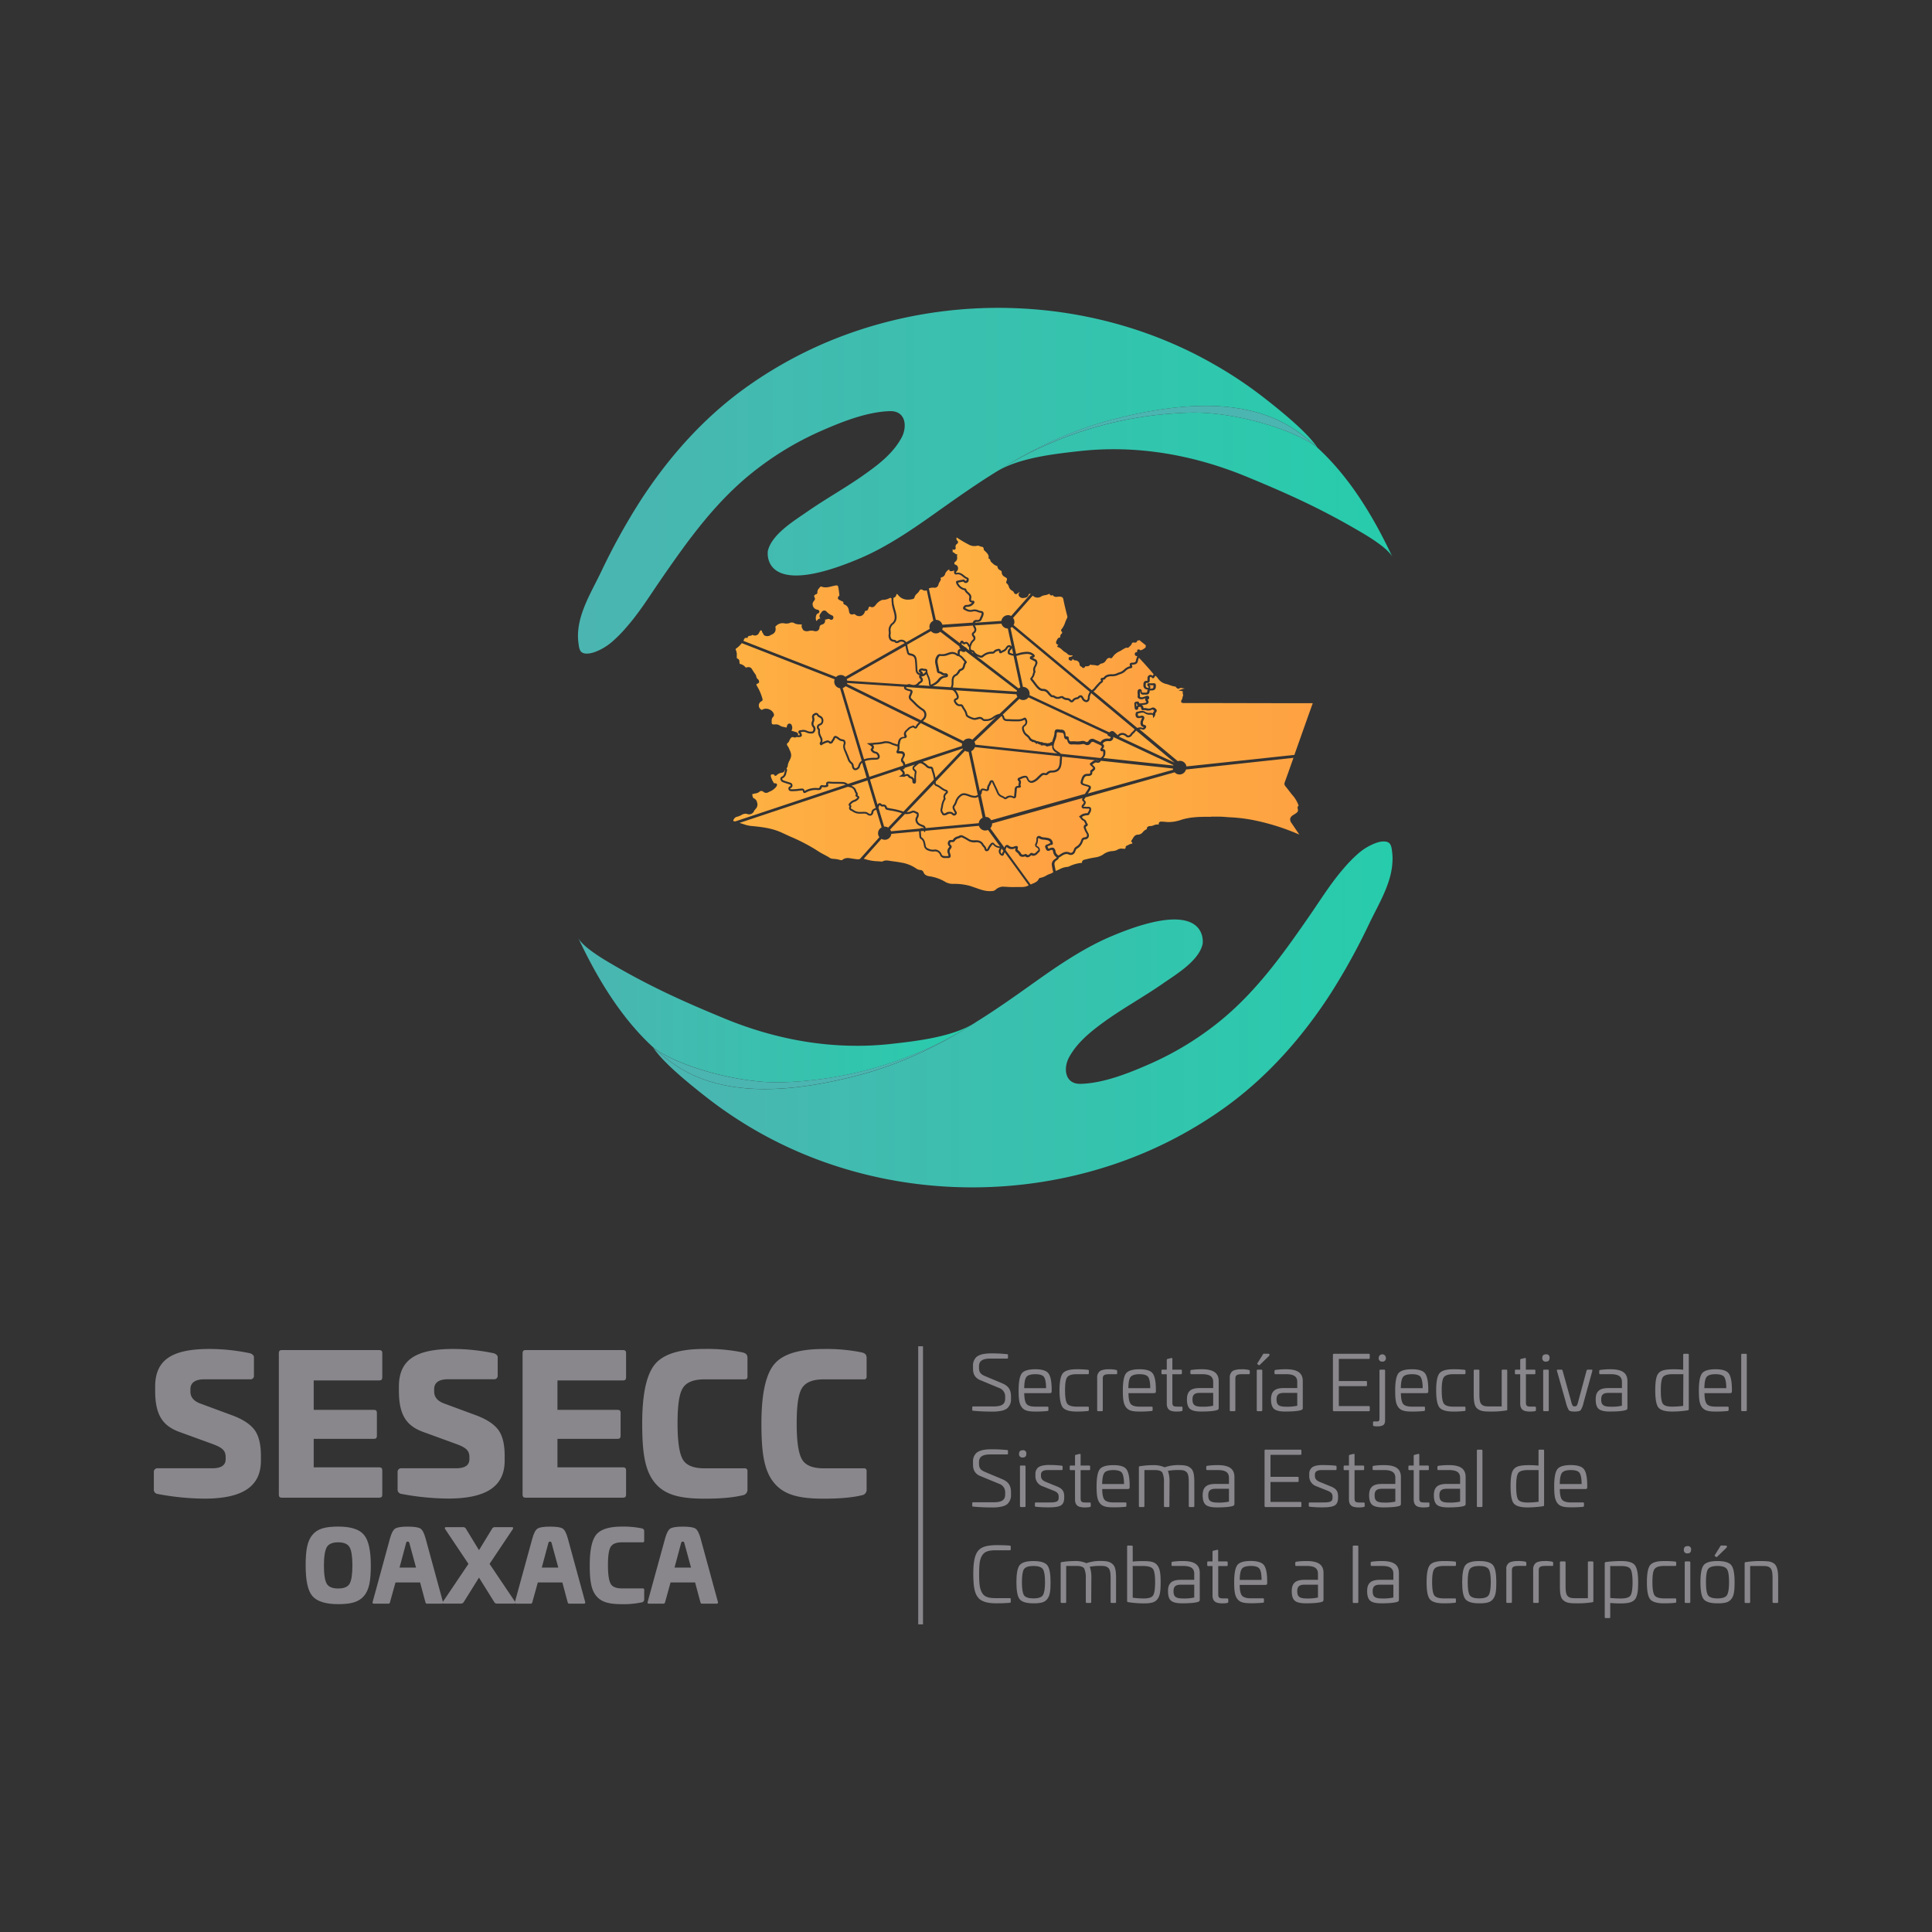 <svg xmlns="http://www.w3.org/2000/svg" xmlns:xlink="http://www.w3.org/1999/xlink" id="Capa_1" data-name="Capa 1" viewBox="0 0 1080 1080"><rect x="0" y="0" width="1080" height="1080" fill="#333333" stroke="none"/><defs><style>.cls-1{fill:#89878c}.cls-2{fill:none}.cls-3{fill:url(#Degradado_sin_nombre_37)}.cls-4{fill:url(#Degradado_sin_nombre_37-2)}.cls-5{fill:url(#Degradado_sin_nombre_4)}.cls-6{fill:url(#Degradado_sin_nombre_5)}.cls-7{fill:url(#Degradado_sin_nombre_37-3)}.cls-8{fill:url(#Degradado_sin_nombre_2)}.cls-9{fill:url(#Degradado_sin_nombre_3)}.cls-10{fill:url(#Degradado_sin_nombre_63)}.cls-11{fill:url(#Degradado_sin_nombre_63-2)}.cls-12{fill:url(#Degradado_sin_nombre_63-3)}.cls-13{fill:url(#Degradado_sin_nombre_63-4)}.cls-14{fill:url(#Degradado_sin_nombre_63-5)}.cls-15{fill:url(#Degradado_sin_nombre_63-6)}.cls-16{fill:url(#Degradado_sin_nombre_63-7)}.cls-17{fill:#4bb5b1}.cls-18{fill:url(#Degradado_sin_nombre_63-8)}.cls-19{fill:url(#Degradado_sin_nombre_63-9)}</style><linearGradient id="Degradado_sin_nombre_37" x1="323.14" x2="545.23" y1="564.55" y2="564.55" gradientUnits="userSpaceOnUse"><stop offset="0" stop-color="#4bb5b1"/><stop offset="1" stop-color="#27ccac"/></linearGradient><linearGradient id="Degradado_sin_nombre_37-2" x1="365.31" x2="778.49" y1="567.04" y2="567.04" xlink:href="#Degradado_sin_nombre_37"/><linearGradient id="Degradado_sin_nombre_4" x1="323.14" x2="545.32" y1="571.67" y2="571.67" gradientUnits="userSpaceOnUse"><stop offset="0" stop-color="#dc6300"/><stop offset=".04" stop-color="#dc5500"/><stop offset="1" stop-color="#dc6300"/></linearGradient><linearGradient id="Degradado_sin_nombre_5" x1="365.31" x2="778.49" y1="571.67" y2="571.67" gradientUnits="userSpaceOnUse"><stop offset="0" stop-color="#dc5500"/><stop offset=".38" stop-color="#dc6300"/><stop offset=".73" stop-color="#e78f00"/><stop offset="1" stop-color="#fff"/></linearGradient><linearGradient id="Degradado_sin_nombre_37-3" x1="323.14" x2="778.49" y1="268.63" y2="268.63" xlink:href="#Degradado_sin_nombre_37"/><linearGradient id="Degradado_sin_nombre_2" x1="556.31" x2="778.49" y1="264" y2="264" gradientUnits="userSpaceOnUse"><stop offset="0" stop-color="#bd6081"/><stop offset="1" stop-color="#b9046b"/></linearGradient><linearGradient id="Degradado_sin_nombre_3" x1="323.14" x2="736.32" y1="264" y2="264" gradientUnits="userSpaceOnUse"><stop offset="0" stop-color="#fff"/><stop offset=".39" stop-color="#bd6081"/><stop offset="1" stop-color="#b9046b"/></linearGradient><linearGradient id="Degradado_sin_nombre_63" x1="598.23" x2="598.56" y1="368.24" y2="368.24" gradientUnits="userSpaceOnUse"><stop offset="0" stop-color="#feb142"/><stop offset="1" stop-color="#fea142"/></linearGradient><linearGradient id="Degradado_sin_nombre_63-2" x1="411.12" x2="516.73" y1="378.3" y2="378.3" xlink:href="#Degradado_sin_nombre_63"/><linearGradient id="Degradado_sin_nombre_63-3" x1="589.34" x2="733.82" y1="432.29" y2="432.29" xlink:href="#Degradado_sin_nombre_63"/><linearGradient id="Degradado_sin_nombre_63-4" x1="532.57" x2="645.33" y1="387.64" y2="387.64" xlink:href="#Degradado_sin_nombre_63"/><linearGradient id="Degradado_sin_nombre_63-5" x1="532.38" x2="640.47" y1="345.99" y2="345.99" xlink:href="#Degradado_sin_nombre_63"/><linearGradient id="Degradado_sin_nombre_63-6" x1="497.83" x2="548.72" y1="350.5" y2="350.5" xlink:href="#Degradado_sin_nombre_63"/><linearGradient id="Degradado_sin_nombre_63-7" x1="502.23" x2="592.57" y1="410.13" y2="410.13" xlink:href="#Degradado_sin_nombre_63"/><linearGradient id="Degradado_sin_nombre_63-8" x1="409.95" x2="590.85" y1="464.25" y2="464.25" xlink:href="#Degradado_sin_nombre_63"/><linearGradient id="Degradado_sin_nombre_63-9" x1="437.15" x2="616.75" y1="439.13" y2="439.13" xlink:href="#Degradado_sin_nombre_63"/></defs><path d="M139.85,756.5c1.37.52,2.1,1.26,2.1,2.21v10.22a1.89,1.89,0,0,1-2.1,2.11H114.24c-5.16,0-7.8,1.9-7.8,5.58v1.27q0,4.58,5.38,6.64l18.23,6.74c5.58,2.11,9.69,4.74,12.11,7.9s3.69,8,3.69,14.65v2.74c0,14.86-11,21.18-31.61,21.18A143.66,143.66,0,0,1,88,835.11a2.38,2.38,0,0,1-2-2.64V823a2,2,0,0,1,2.21-2.22h30.46c5,0,7.48-1.68,7.48-5.16v-1.05c0-3.8-2-5.38-7.38-7.38l-18.23-6.64c-9.38-3.37-13.8-9.27-13.8-23.07v-2.32c0-15.07,9.48-21.08,30.45-21.08A111.31,111.31,0,0,1,139.85,756.5Z" class="cls-1"/><path d="M212,754.7c1.16,0,1.69.53,1.69,1.59v13.8c0,1-.53,1.58-1.69,1.58H175.36v16.44H209c1.15,0,1.68.53,1.68,1.58v13.07c0,1-.53,1.58-1.68,1.58H175.36v15.91H212c1.16,0,1.69.52,1.69,1.58v13.8c0,1.06-.53,1.58-1.69,1.58H157.45c-1.06,0-1.58-.52-1.58-1.68V756.39c0-1.16.52-1.69,1.58-1.69Z" class="cls-1"/><path d="M276.1,756.5c1.37.52,2.11,1.26,2.11,2.21v10.22A1.9,1.9,0,0,1,276.1,771H250.5c-5.17,0-7.8,1.9-7.8,5.58v1.27q0,4.58,5.37,6.64l18.23,6.74c5.59,2.11,9.7,4.74,12.12,7.9s3.69,8,3.69,14.65v2.74c0,14.86-11,21.18-31.61,21.18a143.66,143.66,0,0,1-26.24-2.63,2.38,2.38,0,0,1-2-2.64V823a2,2,0,0,1,2.21-2.22h30.45c5,0,7.49-1.68,7.49-5.16v-1.05c0-3.8-2-5.38-7.38-7.38l-18.23-6.64c-9.38-3.37-13.81-9.27-13.81-23.07v-2.32c0-15.07,9.49-21.08,30.46-21.08A111.14,111.14,0,0,1,276.1,756.5Z" class="cls-1"/><path d="M348.29,754.7c1.16,0,1.69.53,1.69,1.59v13.8c0,1-.53,1.58-1.69,1.58H311.62v16.44h33.61c1.16,0,1.69.53,1.69,1.58v13.07c0,1-.53,1.58-1.69,1.58H311.62v15.91h36.67c1.16,0,1.69.52,1.69,1.58v13.8c0,1.06-.53,1.58-1.69,1.58H293.71c-1.06,0-1.58-.52-1.58-1.68V756.39c0-1.16.52-1.69,1.58-1.69Z" class="cls-1"/><path d="M415.1,756c2,.53,2.74,1.26,2.74,3.27v10.22a1.4,1.4,0,0,1-1.58,1.58H393.82c-6.22,0-10.22,1.68-12.23,5.06s-2.84,9.9-2.84,19.7.95,16.33,2.84,19.81,6,5.16,12.23,5.16h22.44a1.4,1.4,0,0,1,1.58,1.59v10.22a3.1,3.1,0,0,1-2.74,3.26c-5.16,1.27-12.33,1.9-21.28,1.9-14,0-22.24-2.21-27.72-8.85S359,812.56,359,795.8c0-16.33,2.32-27.29,7.06-33.09s14-8.64,27.72-8.64A98.93,98.93,0,0,1,415.1,756Z" class="cls-1"/><path d="M481.7,756c2,.53,2.74,1.26,2.74,3.27v10.22a1.4,1.4,0,0,1-1.58,1.58H460.42c-6.22,0-10.22,1.68-12.22,5.06s-2.85,9.9-2.85,19.7.95,16.33,2.85,19.81,6,5.16,12.22,5.16h22.44a1.4,1.4,0,0,1,1.58,1.59v10.22a3.1,3.1,0,0,1-2.74,3.26c-5.16,1.27-12.33,1.9-21.28,1.9-14,0-22.24-2.21-27.72-8.85s-7.06-16.33-7.06-33.09c0-16.33,2.32-27.29,7.06-33.09s14-8.64,27.72-8.64A98.93,98.93,0,0,1,481.7,756Z" class="cls-1"/><path d="M203.46,858c2.56,3,3.82,8.74,3.82,17.15,0,8.57-.93,13.6-3.82,17s-7.16,4.58-14.42,4.58c-7,0-11.85-1.53-14.42-4.53s-3.76-8.74-3.76-17.09c0-8.58.92-13.65,3.76-17.09s7.16-4.65,14.42-4.65Q199.69,853.36,203.46,858Zm-20.81,6.94c-1,1.8-1.58,5.18-1.58,10.21s.54,8.35,1.58,10.16,3.17,2.67,6.39,2.67,5.35-.87,6.39-2.67S197,880.07,197,875.1s-.54-8.41-1.58-10.21-3.17-2.73-6.39-2.73S183.69,863.08,182.65,864.89Z" class="cls-1"/><path d="M235,854.46c1.1.71,2.08,2.51,2.9,5.51l9.72,35.61c.11.6-.11.87-.71.87h-8.36c-.38,0-.6-.27-.76-.87l-2.95-11H221.09l-3.06,11c-.16.6-.38.87-.71.87H209c-.6,0-.82-.27-.71-.87L218,860c.82-3,1.81-4.8,2.9-5.51s3.44-1.1,7-1.1S233.87,853.75,235,854.46Zm-8,8.19-3.66,13.65h9.23l-3.71-13.65c-.22-.71-.33-.88-1-.88S227.21,861.94,227,862.65Z" class="cls-1"/><path d="M286,853.69c.93,0,1.09.38.6,1.2l-12.94,19.33,14.14,21c.55.82.33,1.2-.6,1.2h-9.44a1.68,1.68,0,0,1-1.48-.87l-8.52-13.66-8.52,13.66a1.78,1.78,0,0,1-1.47.87h-9.45c-.93,0-1.14-.38-.6-1.2l14.15-21-12.95-19.33c-.49-.82-.32-1.2.6-1.2h9.45a1.69,1.69,0,0,1,1.48.87l7.31,12,7.32-12a1.68,1.68,0,0,1,1.48-.87Z" class="cls-1"/><path d="M314.52,854.46c1.09.71,2.08,2.51,2.89,5.51l9.72,35.61c.11.6-.11.87-.71.87h-8.35c-.38,0-.6-.27-.77-.87l-2.94-11H300.65l-3.06,11c-.16.6-.38.87-.71.87h-8.35c-.6,0-.82-.27-.71-.87L297.59,860c.82-3,1.8-4.8,2.9-5.51s3.44-1.1,7-1.1S313.43,853.75,314.52,854.46Zm-8,8.19-3.66,13.65h9.23l-3.72-13.65c-.21-.71-.32-.88-1-.88S306.77,861.94,306.55,862.65Z" class="cls-1"/><path d="M358.69,854.35c1,.27,1.42.65,1.42,1.69v5.3a.73.73,0,0,1-.82.82H347.66c-3.22,0-5.29.87-6.33,2.62s-1.48,5.13-1.48,10.21.5,8.46,1.48,10.27,3.11,2.67,6.33,2.67h11.63a.72.72,0,0,1,.82.82v5.3a1.61,1.61,0,0,1-1.42,1.69,48.49,48.49,0,0,1-11,1c-7.26,0-11.52-1.14-14.36-4.58s-3.66-8.47-3.66-17.15c0-8.47,1.2-14.15,3.66-17.15s7.26-4.48,14.36-4.48A51.06,51.06,0,0,1,358.69,854.35Z" class="cls-1"/><path d="M388.72,854.46c1.1.71,2.08,2.51,2.9,5.51l9.72,35.61c.11.6-.11.87-.71.87h-8.35c-.39,0-.61-.27-.77-.87l-2.95-11H374.85l-3.05,11c-.17.6-.39.87-.71.87h-8.36c-.6,0-.82-.27-.71-.87L371.8,860c.82-3,1.8-4.8,2.89-5.51s3.44-1.1,7-1.1S387.63,853.75,388.72,854.46Zm-8,8.19-3.66,13.65h9.23l-3.71-13.65c-.22-.71-.33-.88-1-.88S381,861.94,380.75,862.65Z" class="cls-1"/><path d="M563,757c.3,0,.47.17.47.47v1.46c0,.35-.12.52-.42.52h-9.48c-4.29,0-6.31,1.28-6.31,4.33v.68c0,2.53.73,3.69,3.52,4.85l9.78,4.12c3.6,1.58,4.59,4,4.59,7.25v1.28a6.6,6.6,0,0,1-2.19,5.36,7.69,7.69,0,0,1-2.49,1.16,22.33,22.33,0,0,1-6.13.6,104.29,104.29,0,0,1-10.42-.47c-.3,0-.43-.17-.43-.51v-1.42c0-.3.17-.47.51-.47h11.37c4.29,0,6.52-1.07,6.52-4.29V781a5,5,0,0,0-3.35-5.11L548,771.52a7,7,0,0,1-2.62-1.8c-1.24-1.54-1.46-2.92-1.46-5.15v-.94a6.54,6.54,0,0,1,2-5.15c2.14-1.58,5-1.93,8.66-1.93C557.12,756.55,559.91,756.68,563,757Z" class="cls-1"/><path d="M586,767.62c1.2,1.46,1.84,4.41,1.89,8.83v1.25c0,.81-.17,1.07-1.33,1.07h-14q.06,4.56,1.28,6.05c.82,1,2.45,1.5,4.93,1.5h6.74c.38,0,.55.17.55.55v1.33a.53.53,0,0,1-.51.56,60.57,60.57,0,0,1-6.78.3c-4,0-6.17-.51-7.59-2.4s-1.76-4.46-1.76-9.44c0-4.76.61-7.93,1.76-9.47s3.73-2.32,7.59-2.32C582.38,765.43,584.82,766.16,586,767.62Zm-12.22,2.1c-.77,1-1.2,3.09-1.24,6.26h12.22c0-3.22-.47-5.32-1.2-6.3s-2.36-1.5-4.81-1.5S574.53,768.69,573.76,769.72Z" class="cls-1"/><path d="M608.15,765.73a.51.51,0,0,1,.52.56v1.33a.49.49,0,0,1-.56.56H601.8c-2.7,0-4.46.6-5.27,1.75s-1.16,3.56-1.16,7.29.39,6.18,1.16,7.34,2.57,1.76,5.27,1.76h6.31c.38,0,.56.17.56.55v1.33a.54.54,0,0,1-.52.56,55.56,55.56,0,0,1-6.35.3q-5.85,0-7.72-2.31c-1.2-1.59-1.8-4.76-1.8-9.53s.6-7.93,1.8-9.47,3.82-2.32,7.72-2.32A51,51,0,0,1,608.15,765.73Z" class="cls-1"/><path d="M624,765.82c.34.13.51.34.51.6v1.24c0,.39-.17.56-.56.52h-3.73c-2.74,0-3.77.51-3.77,2.44v17.67c0,.39-.17.56-.56.56h-2c-.39,0-.56-.17-.56-.56V770a4.31,4.31,0,0,1,1.58-3.56,4.39,4.39,0,0,1,1.63-.65,10,10,0,0,1,3-.34A16.19,16.19,0,0,1,624,765.82Z" class="cls-1"/><path d="M644.26,767.62c1.2,1.46,1.84,4.41,1.88,8.83v1.25c0,.81-.17,1.07-1.33,1.07h-14q.06,4.56,1.29,6.05c.81,1,2.44,1.5,4.93,1.5h6.73c.39,0,.56.17.56.55v1.33a.53.53,0,0,1-.51.56,60.57,60.57,0,0,1-6.78.3c-4,0-6.18-.51-7.59-2.4s-1.76-4.46-1.76-9.44c0-4.76.6-7.93,1.76-9.47s3.73-2.32,7.59-2.32C640.65,765.43,643.1,766.16,644.26,767.62ZM632,769.72c-.78,1-1.21,3.09-1.25,6.26H643c0-3.22-.47-5.32-1.2-6.3s-2.36-1.5-4.8-1.5S632.81,768.69,632,769.72Z" class="cls-1"/><path d="M654.72,759.17c.43-.13.64,0,.64.47v6h4.76c.39,0,.56.17.56.55v1.5c0,.35-.17.52-.56.52h-4.76v15.7c0,1.93.52,2.4,2.79,2.4h2.27c.39,0,.6.17.6.51v1.46c0,.3-.17.47-.51.56a11.13,11.13,0,0,1-2.32.21,10.85,10.85,0,0,1-3.39-.34c-1.5-.47-2.57-1.59-2.57-4.16V768.22h-2.4c-.39,0-.56-.17-.56-.52v-1.5c0-.38.17-.55.56-.55h2.4V760.2a.56.56,0,0,1,.47-.56Z" class="cls-1"/><path d="M681.26,772.08v15a1.09,1.09,0,0,1-.77,1.11c-1.5.56-4.54.86-9.13.86-2.88,0-4.93-.47-6.09-1.41s-1.76-2.75-1.76-5.36c0-4.59,2.23-6.35,7.16-6.35h7.51v-3.39c0-3.13-2-4.37-6.35-4.37H666c-.39,0-.56-.18-.56-.56v-1.2a.59.59,0,0,1,.52-.6,40.22,40.22,0,0,1,5.83-.39C678.05,765.43,681.26,767.27,681.26,772.08Zm-3.08,6.56h-7.51c-2.87,0-4.07,1-4.07,3.65,0,3.13,1.33,4.07,5.44,4.07a24.85,24.85,0,0,0,6.14-.56Z" class="cls-1"/><path d="M698.12,765.82c.34.13.51.34.51.6v1.24c0,.39-.17.56-.56.52h-3.73c-2.74,0-3.77.51-3.77,2.44v17.67c0,.39-.17.56-.56.56h-2c-.39,0-.56-.17-.56-.56V770a4.31,4.31,0,0,1,1.58-3.56,4.39,4.39,0,0,1,1.63-.65,10,10,0,0,1,3-.34A16.19,16.19,0,0,1,698.12,765.82Z" class="cls-1"/><path d="M705.06,765.65c.39,0,.56.17.56.55v22.09c0,.39-.17.56-.56.56h-2c-.35,0-.52-.17-.52-.56V766.2c0-.38.17-.55.52-.55Zm4.21-8.88c.21,0,.34.13.34.38v.35a.55.55,0,0,1-.17.43l-5.32,5.14a.36.36,0,0,1-.51,0l-.61-.48a.33.33,0,0,1-.12-.51l3.21-5.1a.43.43,0,0,1,.43-.26Z" class="cls-1"/><path d="M728.26,772.08v15a1.09,1.09,0,0,1-.77,1.11c-1.5.56-4.55.86-9.13.86-2.88,0-4.94-.47-6.09-1.41s-1.76-2.75-1.76-5.36c0-4.59,2.23-6.35,7.16-6.35h7.51v-3.39c0-3.13-2-4.37-6.35-4.37H713c-.39,0-.56-.18-.56-.56v-1.2a.59.59,0,0,1,.51-.6,40.47,40.47,0,0,1,5.84-.39C725.05,765.43,728.26,767.27,728.26,772.08Zm-3.08,6.56h-7.51c-2.87,0-4.08,1-4.08,3.65,0,3.13,1.33,4.07,5.45,4.07a24.85,24.85,0,0,0,6.14-.56Z" class="cls-1"/><path d="M765.14,756.77c.39,0,.56.17.56.51v1.8c0,.39-.17.56-.56.56H748.41V772H763.6c.38,0,.55.17.55.51v1.8c0,.39-.17.56-.55.56H748.41V786h16.73c.39,0,.56.18.56.52v1.8c0,.39-.17.56-.56.56H745.75a.57.57,0,0,1-.64-.65V757.41a.57.57,0,0,1,.64-.64Z" class="cls-1"/><path d="M773.71,765.65c.39,0,.56.17.56.55V794c0,1.54-.51,2.53-1.5,2.87a6,6,0,0,1-2.61.47,12.55,12.55,0,0,1-2.11-.13.59.59,0,0,1-.51-.6v-1.5c0-.34.21-.51.6-.51h1.2c1.54,0,1.8-.22,1.8-2V766.2c0-.38.17-.55.56-.55Zm-1-4.51a1.81,1.81,0,0,1-2-2.06,2,2,0,0,1,4,0A1.8,1.8,0,0,1,772.73,761.14Z" class="cls-1"/><path d="M796.53,767.62c1.2,1.46,1.84,4.41,1.89,8.83v1.25c0,.81-.18,1.07-1.33,1.07h-14q.08,4.56,1.29,6.05c.81,1,2.44,1.5,4.93,1.5H796c.39,0,.56.17.56.55v1.33a.53.53,0,0,1-.51.56,60.57,60.57,0,0,1-6.78.3c-4,0-6.17-.51-7.59-2.4s-1.76-4.46-1.76-9.44c0-4.76.6-7.93,1.76-9.47s3.73-2.32,7.59-2.32C792.93,765.43,795.37,766.16,796.53,767.62Zm-12.22,2.1c-.77,1-1.2,3.09-1.25,6.26h12.23c0-3.22-.48-5.32-1.21-6.3s-2.35-1.5-4.8-1.5S785.08,768.69,784.31,769.72Z" class="cls-1"/><path d="M818.7,765.73a.51.51,0,0,1,.51.56v1.33c0,.38-.17.56-.55.56h-6.31c-2.7,0-4.46.6-5.27,1.75s-1.16,3.56-1.16,7.29.39,6.18,1.16,7.34,2.57,1.76,5.27,1.76h6.31c.38,0,.55.17.55.55v1.33a.53.53,0,0,1-.51.56,55.56,55.56,0,0,1-6.35.3q-5.85,0-7.72-2.31c-1.2-1.59-1.8-4.76-1.8-9.53s.6-7.93,1.8-9.47,3.82-2.32,7.72-2.32A51,51,0,0,1,818.7,765.73Z" class="cls-1"/><path d="M842,765.65c.39,0,.56.17.56.55v21.7c0,.39-.08.43-.56.56a51.66,51.66,0,0,1-8.66.6c-3.9,0-5.66-.21-7.38-1.54s-2.14-3.78-2.14-8.24V766.2c0-.38.21-.55.6-.55h2c.39,0,.56.17.56.55v13c0,3.3.3,5.15,1.37,6s2.06,1,4.51,1h6.6V766.2c0-.38.17-.55.56-.55Z" class="cls-1"/><path d="M852.32,759.17c.43-.13.64,0,.64.47v6h4.76c.39,0,.56.17.56.55v1.5c0,.35-.17.52-.56.52H853v15.7c0,1.93.51,2.4,2.79,2.4H858c.39,0,.6.17.6.51v1.46c0,.3-.17.47-.51.56a11.2,11.2,0,0,1-2.32.21,10.82,10.82,0,0,1-3.39-.34c-1.5-.47-2.57-1.59-2.57-4.16V768.22h-2.4c-.39,0-.56-.17-.56-.52v-1.5c0-.38.17-.55.56-.55h2.4V760.2a.56.56,0,0,1,.47-.56Z" class="cls-1"/><path d="M866.21,759.08c0,1.38-.64,2.06-2,2.06a1.82,1.82,0,0,1-2.06-2.06c0-1.33.68-2,2.06-2A1.73,1.73,0,0,1,866.21,759.08Zm-1,6.57c.39,0,.56.17.56.55v22.09c0,.39-.17.56-.56.56h-2c-.39,0-.56-.17-.56-.56V766.2c0-.38.17-.55.56-.55Z" class="cls-1"/><path d="M889.67,765.65c.38,0,.51.12.47.6l-4.93,17.88a12.2,12.2,0,0,1-1.63,4.2c-.47.47-1.59.73-3.39.73s-2.7-.26-3.17-.73a14.19,14.19,0,0,1-1.63-4.2l-5.06-17.88c-.09-.39,0-.6.43-.6H873c.21,0,.38.21.51.6l4.76,17.11a10.37,10.37,0,0,0,.82,2.36,1.19,1.19,0,0,0,1.07.43,1.52,1.52,0,0,0,1.29-.43,8.76,8.76,0,0,0,.81-2.36l4.63-17.11c.13-.39.3-.6.52-.6Z" class="cls-1"/><path d="M909.74,772.08v15a1.1,1.1,0,0,1-.78,1.11c-1.5.56-4.54.86-9.13.86-2.87,0-4.93-.47-6.09-1.41S892,784.9,892,782.29c0-4.59,2.23-6.35,7.16-6.35h7.51v-3.39c0-3.13-2-4.37-6.35-4.37h-5.79c-.38,0-.55-.18-.55-.56v-1.2a.59.59,0,0,1,.51-.6,40.32,40.32,0,0,1,5.83-.39C906.52,765.43,909.74,767.27,909.74,772.08Zm-3.09,6.56h-7.51c-2.87,0-4.07,1-4.07,3.65,0,3.13,1.33,4.07,5.45,4.07a24.76,24.76,0,0,0,6.13-.56Z" class="cls-1"/><path d="M943.48,756.77c.39,0,.56.17.56.56v30.4a.6.6,0,0,1-.6.65,56.32,56.32,0,0,1-8.71.68c-3.9,0-6.47-.77-7.67-2.27s-1.76-4.72-1.76-9.57c0-4,.3-6.3,1-8.23,1.33-2.87,3.73-3.43,8.7-3.56a55.64,55.64,0,0,1,5.92.26v-8.36c0-.39.18-.56.52-.56ZM941,768.18H935c-2.87,0-4.71.55-5.48,1.71s-1.12,3.56-1.12,7.29.34,6.26,1.07,7.42,2.49,1.72,5.23,1.72a45.41,45.41,0,0,0,6.22-.43Z" class="cls-1"/><path d="M966.25,767.62c1.21,1.46,1.85,4.41,1.89,8.83v1.25c0,.81-.17,1.07-1.33,1.07h-14q.06,4.56,1.28,6.05c.82,1,2.45,1.5,4.94,1.5h6.73c.39,0,.56.17.56.55v1.33a.53.53,0,0,1-.52.56,60.38,60.38,0,0,1-6.77.3c-4,0-6.18-.51-7.6-2.4s-1.75-4.46-1.75-9.44c0-4.76.6-7.93,1.75-9.47s3.74-2.32,7.6-2.32C962.65,765.43,965.1,766.16,966.25,767.62ZM954,769.72c-.77,1-1.2,3.09-1.24,6.26H965c0-3.22-.47-5.32-1.2-6.3s-2.36-1.5-4.8-1.5S954.8,768.69,954,769.72Z" class="cls-1"/><path d="M975.9,756.77c.39,0,.56.17.56.51v31c0,.39-.17.56-.56.56h-2c-.38,0-.55-.17-.55-.56v-31c0-.34.17-.51.55-.51Z" class="cls-1"/><path d="M563,810.58c.3,0,.47.18.47.48v1.45c0,.35-.12.52-.42.52h-9.48c-4.29,0-6.31,1.29-6.31,4.33v.69c0,2.53.73,3.69,3.52,4.84l9.78,4.12c3.6,1.59,4.59,4,4.59,7.25v1.29a6.63,6.63,0,0,1-2.19,5.36,7.9,7.9,0,0,1-2.49,1.15,22.33,22.33,0,0,1-6.13.6,104.29,104.29,0,0,1-10.42-.47c-.3,0-.43-.17-.43-.51v-1.42c0-.3.17-.47.51-.47h11.37c4.29,0,6.52-1.07,6.52-4.29v-.94a4.94,4.94,0,0,0-3.35-5.1L548,825.12a7,7,0,0,1-2.62-1.8c-1.24-1.54-1.46-2.91-1.46-5.14v-.95a6.51,6.51,0,0,1,2-5.14c2.14-1.59,5-1.93,8.66-1.93C557.12,810.16,559.91,810.28,563,810.58Z" class="cls-1"/><path d="M573.72,812.69c0,1.37-.65,2.06-2,2.06a1.82,1.82,0,0,1-2.06-2.06c0-1.33.69-2,2.06-2A1.74,1.74,0,0,1,573.72,812.69Zm-1,6.56c.39,0,.56.17.56.56v22.08c0,.39-.17.56-.56.56h-2c-.38,0-.55-.17-.55-.56V819.81c0-.39.17-.56.55-.56Z" class="cls-1"/><path d="M593.49,819.33a.51.51,0,0,1,.51.56v1.33c0,.39-.17.56-.56.56h-7.8q-3.74,0-3.73,2.57V825c0,1.54.68,2.57,2.87,3.47l6.05,2.45c3.38,1.37,4.07,3,4.07,5.74v.52c0,2.19-.64,3.64-1.89,4.37s-3.38,1.07-6.52,1.07a65.82,65.82,0,0,1-7.46-.34q-.51-.06-.51-.51v-1.33c0-.39.17-.56.51-.56h7.55c4.07,0,5.23-.51,5.23-2.7v-.56c0-1.5-.64-2.4-2.57-3.22l-6.43-2.57a5.86,5.86,0,0,1-4-5.87v-1a4.48,4.48,0,0,1,1.71-3.77,5.93,5.93,0,0,1,1.89-.82,16.51,16.51,0,0,1,4.42-.43A58,58,0,0,1,593.49,819.33Z" class="cls-1"/><path d="M603.43,812.77c.43-.13.64.05.64.47v6h4.77c.38,0,.55.17.55.56v1.5c0,.34-.17.51-.55.51h-4.77v15.7c0,1.93.52,2.4,2.79,2.4h2.28c.38,0,.6.17.6.51v1.46c0,.3-.18.47-.52.56a11.1,11.1,0,0,1-2.31.21,10.79,10.79,0,0,1-3.39-.34c-1.5-.47-2.58-1.59-2.58-4.16V821.82h-2.4c-.38,0-.55-.17-.55-.51v-1.5c0-.39.17-.56.55-.56h2.4V813.8a.57.57,0,0,1,.48-.56Z" class="cls-1"/><path d="M629.59,821.22c1.2,1.46,1.84,4.42,1.89,8.84v1.24c0,.81-.17,1.07-1.33,1.07h-14c0,3,.48,5.06,1.29,6s2.45,1.5,4.93,1.5h6.74c.38,0,.55.17.55.56v1.33a.52.52,0,0,1-.51.55,60.57,60.57,0,0,1-6.78.3c-4,0-6.17-.51-7.59-2.4S613,835.8,613,830.83c0-4.76.6-7.94,1.76-9.48s3.73-2.32,7.59-2.32C626,819,628.43,819.76,629.59,821.22Zm-12.22,2.1c-.77,1-1.2,3.09-1.25,6.26h12.23c-.05-3.21-.47-5.31-1.2-6.3s-2.36-1.5-4.81-1.5S618.14,822.29,617.37,823.32Z" class="cls-1"/><path d="M665.48,820.58c1.72,1.37,2.15,3.77,2.15,8.23l0,13.08c0,.39-.18.56-.56.56H665.1c-.39,0-.56-.17-.56-.56V828.81c0-3.3-.3-5.1-1.37-6s-2.1-1.07-4.5-1.07a32.91,32.91,0,0,0-5.79.47,17.59,17.59,0,0,1,.9,6.39l-.09,13.29c0,.39-.17.56-.47.56h-2c-.38,0-.55-.17-.55-.56V828.64a12.48,12.48,0,0,0-.82-5.27,2.11,2.11,0,0,0-1.2-1.08c-1.07-.47-1.8-.51-3.86-.51h-5.06v20.11c0,.39-.17.56-.52.56h-2c-.39,0-.56-.17-.56-.56v-21.7c0-.34.17-.51.56-.56a46.12,46.12,0,0,1,7.07-.6,14.73,14.73,0,0,1,6.74,1.21,23,23,0,0,1,7.16-1.25C662.05,819,663.81,819.21,665.48,820.58Z" class="cls-1"/><path d="M690.05,825.68v15a1.11,1.11,0,0,1-.77,1.12c-1.5.55-4.54.85-9.13.85-2.88,0-4.93-.47-6.09-1.41s-1.76-2.75-1.76-5.36c0-4.59,2.23-6.35,7.16-6.35H687v-3.39c0-3.13-2-4.37-6.35-4.37h-5.79c-.39,0-.56-.17-.56-.56V820a.6.6,0,0,1,.52-.6,40.32,40.32,0,0,1,5.83-.39C686.84,819,690.05,820.88,690.05,825.68ZM687,832.24h-7.51c-2.87,0-4.07,1-4.07,3.65,0,3.13,1.33,4.07,5.44,4.07a25.44,25.44,0,0,0,6.14-.55Z" class="cls-1"/><path d="M726.93,810.37c.39,0,.56.17.56.51v1.81c0,.38-.17.55-.56.55H710.21v12.31h15.18c.38,0,.56.18.56.52v1.8c0,.39-.18.56-.56.56H710.21v11.15h16.72c.39,0,.56.17.56.51v1.8c0,.39-.17.56-.56.56H707.55a.57.57,0,0,1-.65-.64V811a.57.57,0,0,1,.65-.64Z" class="cls-1"/><path d="M746.61,819.33c.35,0,.52.22.52.56v1.33c0,.39-.17.56-.56.56h-7.81c-2.48,0-3.73.86-3.73,2.57V825c0,1.54.69,2.57,2.88,3.47l6,2.45c3.39,1.37,4.08,3,4.08,5.74v.52c0,2.19-.64,3.64-1.89,4.37s-3.39,1.07-6.52,1.07a65.7,65.7,0,0,1-7.46-.34q-.51-.06-.51-.51v-1.33c0-.39.17-.56.51-.56h7.55c4.07,0,5.23-.51,5.23-2.7v-.56c0-1.5-.64-2.4-2.57-3.22l-6.44-2.57a5.87,5.87,0,0,1-4-5.87v-1a4.45,4.45,0,0,1,1.71-3.77,5.93,5.93,0,0,1,1.89-.82A16.51,16.51,0,0,1,740,819,57.8,57.8,0,0,1,746.61,819.33Z" class="cls-1"/><path d="M756.56,812.77c.43-.13.64.05.64.47v6H762c.39,0,.56.17.56.56v1.5c0,.34-.17.51-.56.51H757.2v15.7c0,1.93.52,2.4,2.79,2.4h2.27c.39,0,.61.17.61.51v1.46c0,.3-.18.47-.52.56a11.13,11.13,0,0,1-2.32.21,10.76,10.76,0,0,1-3.38-.34c-1.5-.47-2.58-1.59-2.58-4.16V821.82h-2.4c-.38,0-.56-.17-.56-.51v-1.5c0-.39.18-.56.56-.56h2.4V813.8a.57.57,0,0,1,.48-.56Z" class="cls-1"/><path d="M783.11,825.68v15a1.12,1.12,0,0,1-.78,1.12c-1.5.55-4.54.85-9.13.85-2.87,0-4.93-.47-6.09-1.41s-1.76-2.75-1.76-5.36c0-4.59,2.23-6.35,7.16-6.35H780v-3.39c0-3.13-2-4.37-6.35-4.37h-5.79c-.38,0-.56-.17-.56-.56V820a.61.61,0,0,1,.52-.6,40.32,40.32,0,0,1,5.83-.39C779.89,819,783.11,820.88,783.11,825.68ZM780,832.24h-7.51c-2.87,0-4.07,1-4.07,3.65,0,3.13,1.33,4.07,5.45,4.07a25.4,25.4,0,0,0,6.13-.55Z" class="cls-1"/><path d="M792.75,812.77c.43-.13.65.05.65.47v6h4.76c.38,0,.56.17.56.56v1.5c0,.34-.18.51-.56.51H793.4v15.7c0,1.93.51,2.4,2.79,2.4h2.27c.38,0,.6.17.6.51v1.46c0,.3-.17.47-.52.56a11.1,11.1,0,0,1-2.31.21,10.79,10.79,0,0,1-3.39-.34c-1.5-.47-2.57-1.59-2.57-4.16V821.82h-2.41c-.38,0-.55-.17-.55-.51v-1.5c0-.39.17-.56.55-.56h2.41V813.8a.56.56,0,0,1,.47-.56Z" class="cls-1"/><path d="M819.3,825.68v15a1.12,1.12,0,0,1-.77,1.12c-1.5.55-4.55.85-9.14.85-2.87,0-4.93-.47-6.09-1.41s-1.76-2.75-1.76-5.36c0-4.59,2.23-6.35,7.17-6.35h7.5v-3.39c0-3.13-2-4.37-6.35-4.37h-5.79c-.38,0-.55-.17-.55-.56V820a.6.6,0,0,1,.51-.6,40.32,40.32,0,0,1,5.83-.39C816.08,819,819.3,820.88,819.3,825.68Zm-3.09,6.56h-7.5c-2.88,0-4.08,1-4.08,3.65,0,3.13,1.33,4.07,5.45,4.07a25.35,25.35,0,0,0,6.13-.55Z" class="cls-1"/><path d="M828.13,810.37c.38,0,.56.17.56.51v31c0,.39-.18.56-.56.56h-2c-.38,0-.55-.17-.55-.56v-31c0-.34.17-.51.55-.51Z" class="cls-1"/><path d="M862.61,810.37c.38,0,.55.17.55.56v30.4a.6.6,0,0,1-.6.65,56.19,56.19,0,0,1-8.7.68c-3.9,0-6.48-.77-7.68-2.27s-1.76-4.72-1.76-9.56c0-4,.3-6.31,1-8.24,1.33-2.87,3.73-3.43,8.71-3.56a55.91,55.91,0,0,1,5.92.26v-8.36c0-.39.17-.56.51-.56Zm-2.53,11.41h-5.92c-2.87,0-4.72.56-5.49,1.71s-1.12,3.56-1.12,7.3.35,6.26,1.08,7.41,2.48,1.72,5.23,1.72a45.62,45.62,0,0,0,6.22-.43Z" class="cls-1"/><path d="M885.38,821.22c1.2,1.46,1.84,4.42,1.89,8.84v1.24c0,.81-.18,1.07-1.33,1.07h-14c0,3,.47,5.06,1.29,6s2.44,1.5,4.93,1.5h6.73c.39,0,.56.17.56.56v1.33a.52.52,0,0,1-.51.55,60.57,60.57,0,0,1-6.78.3c-4,0-6.18-.51-7.59-2.4s-1.76-4.46-1.76-9.43c0-4.76.6-7.94,1.76-9.48s3.73-2.32,7.59-2.32C881.78,819,884.22,819.76,885.38,821.22Zm-12.22,2.1c-.78,1-1.21,3.09-1.25,6.26h12.22c0-3.21-.47-5.31-1.2-6.3s-2.35-1.5-4.8-1.5S873.93,822.29,873.16,823.32Z" class="cls-1"/><path d="M564.5,864a.52.52,0,0,1,.51.6v1.46c0,.38-.17.55-.56.55h-7.67c-4.08,0-6.31.65-7.72,2.83s-1.72,5.06-1.72,10.55.35,8.32,1.72,10.55,3.64,2.83,7.72,2.83h7.67c.39,0,.56.17.56.52v1.5c0,.39-.17.56-.51.56-2,.21-4.59.3-7.72.3-4.16,0-6.86-.69-8.88-2.1-3-2.41-3.77-6.52-3.82-14.16,0-5.19.43-8.49,1.5-11.1,1.76-3.91,5-5,11.2-5.15Q561.93,863.76,564.5,864Z" class="cls-1"/><path d="M585.42,893.87c-1.41,1.88-3.6,2.4-7.72,2.4-3.9,0-6.47-.78-7.71-2.32s-1.81-4.76-1.81-9.52.6-7.93,1.81-9.48,3.81-2.31,7.71-2.31,6.48.77,7.72,2.31,1.85,4.72,1.85,9.48C587.27,889.4,586.92,892,585.42,893.87Zm-13-16.73c-.77,1.16-1.16,3.56-1.16,7.29s.39,6.18,1.16,7.33,2.57,1.76,5.27,1.76,4.51-.6,5.28-1.76,1.2-3.6,1.2-7.33-.39-6.13-1.2-7.29-2.53-1.76-5.28-1.76S573.24,876,572.43,877.14Z" class="cls-1"/><path d="M621.75,874.18c1.71,1.37,2.14,3.77,2.14,8.23l0,13.08c0,.39-.17.56-.56.56h-1.93c-.39,0-.56-.17-.56-.56V882.41c0-3.3-.3-5.1-1.37-6s-2.1-1.07-4.5-1.07a32.91,32.91,0,0,0-5.79.47,17.59,17.59,0,0,1,.9,6.39L610,895.49c0,.39-.17.56-.47.56h-2c-.39,0-.56-.17-.56-.56V882.24a12.48,12.48,0,0,0-.82-5.27,2.09,2.09,0,0,0-1.2-1.07c-1.07-.48-1.8-.52-3.86-.52H596v20.11c0,.39-.17.56-.51.56h-2c-.38,0-.56-.17-.56-.56V873.8c0-.35.18-.52.56-.56a45.12,45.12,0,0,1,7.08-.6,14.67,14.67,0,0,1,6.73,1.2,23,23,0,0,1,7.16-1.25C618.31,872.59,620.07,872.81,621.75,874.18Z" class="cls-1"/><path d="M632.64,864c.38,0,.55.18.55.56v8.36a55.12,55.12,0,0,1,5.92-.25c4.25,0,6.48.47,7.89,2.4s1.8,4.42,1.8,9.39-.34,7.55-1.76,9.44-3.56,2.4-7.67,2.4a56.36,56.36,0,0,1-8.71-.69.6.6,0,0,1-.6-.64V864.53c0-.38.17-.56.56-.56Zm.55,11.41v17.71a43.6,43.6,0,0,0,6.18.43c2.74,0,4.5-.56,5.23-1.71s1.12-3.65,1.12-7.42-.39-6.18-1.16-7.29-2.58-1.72-5.45-1.72Z" class="cls-1"/><path d="M670.67,879.28v15a1.11,1.11,0,0,1-.77,1.12c-1.5.56-4.55.86-9.13.86-2.88,0-4.94-.47-6.1-1.42s-1.75-2.74-1.75-5.36c0-4.59,2.23-6.35,7.16-6.35h7.51v-3.38c0-3.13-2-4.38-6.35-4.38h-5.79c-.39,0-.56-.17-.56-.56v-1.2a.6.6,0,0,1,.51-.6,42,42,0,0,1,5.84-.38C667.46,872.64,670.67,874.48,670.67,879.28Zm-3.08,6.57h-7.51c-2.87,0-4.08,1-4.08,3.64,0,3.13,1.33,4.07,5.45,4.07a25.44,25.44,0,0,0,6.14-.55Z" class="cls-1"/><path d="M680.32,866.38c.43-.13.64,0,.64.47v6h4.76c.39,0,.56.17.56.56v1.5c0,.34-.17.51-.56.51H681v15.7c0,1.93.52,2.4,2.79,2.4H686c.39,0,.6.17.6.52v1.45c0,.31-.17.48-.51.56a11,11,0,0,1-2.32.22,10.46,10.46,0,0,1-3.38-.35c-1.51-.47-2.58-1.58-2.58-4.16V875.42h-2.4c-.39,0-.56-.17-.56-.51v-1.5c0-.39.17-.56.56-.56h2.4v-5.44a.55.55,0,0,1,.47-.56Z" class="cls-1"/><path d="M706.48,874.82c1.2,1.46,1.84,4.42,1.89,8.84v1.24c0,.82-.18,1.07-1.33,1.07H693c0,3,.47,5.06,1.29,6s2.44,1.5,4.93,1.5H706c.39,0,.56.17.56.56v1.33a.53.53,0,0,1-.51.56,63.07,63.07,0,0,1-6.78.3c-4,0-6.18-.52-7.59-2.4s-1.76-4.47-1.76-9.44c0-4.76.6-7.93,1.76-9.48s3.73-2.31,7.59-2.31C702.88,872.64,705.32,873.37,706.48,874.82Zm-12.22,2.11c-.78,1-1.21,3.08-1.25,6.26h12.22c0-3.22-.47-5.32-1.2-6.31s-2.35-1.5-4.8-1.5S695,875.9,694.26,876.93Z" class="cls-1"/><path d="M739.84,879.28v15a1.12,1.12,0,0,1-.77,1.12c-1.5.56-4.55.86-9.14.86-2.87,0-4.93-.47-6.09-1.42s-1.75-2.74-1.75-5.36c0-4.59,2.23-6.35,7.16-6.35h7.5v-3.38c0-3.13-2-4.38-6.35-4.38h-5.78c-.39,0-.56-.17-.56-.56v-1.2a.6.6,0,0,1,.51-.6,41.87,41.87,0,0,1,5.83-.38C736.62,872.64,739.84,874.48,739.84,879.28Zm-3.09,6.57h-7.5c-2.88,0-4.08,1-4.08,3.64,0,3.13,1.33,4.07,5.45,4.07a25.29,25.29,0,0,0,6.13-.55Z" class="cls-1"/><path d="M758.75,864c.38,0,.56.18.56.52v31c0,.39-.18.56-.56.56h-2c-.38,0-.55-.17-.55-.56v-31c0-.34.17-.52.55-.52Z" class="cls-1"/><path d="M782,879.28v15a1.12,1.12,0,0,1-.77,1.12c-1.5.56-4.55.86-9.14.86-2.87,0-4.93-.47-6.09-1.42s-1.76-2.74-1.76-5.36c0-4.59,2.23-6.35,7.17-6.35h7.5v-3.38c0-3.13-2-4.38-6.35-4.38h-5.79c-.38,0-.55-.17-.55-.56v-1.2a.6.6,0,0,1,.51-.6,41.87,41.87,0,0,1,5.83-.38C778.73,872.64,782,874.48,782,879.28Zm-3.09,6.57h-7.5c-2.88,0-4.08,1-4.08,3.64,0,3.13,1.33,4.07,5.45,4.07a25.29,25.29,0,0,0,6.13-.55Z" class="cls-1"/><path d="M813.38,872.94a.51.51,0,0,1,.52.55v1.33c0,.39-.18.56-.56.56H807c-2.7,0-4.46.6-5.27,1.76s-1.16,3.56-1.16,7.29.39,6.18,1.16,7.33,2.57,1.76,5.27,1.76h6.31c.38,0,.56.17.56.56v1.33a.54.54,0,0,1-.52.56,58,58,0,0,1-6.35.3c-3.9,0-6.47-.78-7.72-2.32s-1.8-4.76-1.8-9.52.6-7.93,1.8-9.48,3.82-2.31,7.72-2.31A49.12,49.12,0,0,1,813.38,872.94Z" class="cls-1"/><path d="M834.61,893.87c-1.42,1.88-3.6,2.4-7.72,2.4-3.9,0-6.48-.78-7.72-2.32s-1.8-4.76-1.8-9.52.6-7.93,1.8-9.48,3.82-2.31,7.72-2.31,6.47.77,7.72,2.31,1.84,4.72,1.84,9.48C836.45,889.4,836.11,892,834.61,893.87Zm-13-16.73c-.77,1.16-1.15,3.56-1.15,7.29s.38,6.18,1.15,7.33,2.58,1.76,5.28,1.76,4.5-.6,5.27-1.76,1.2-3.6,1.2-7.33-.38-6.13-1.2-7.29-2.53-1.76-5.27-1.76S822.43,876,821.61,877.14Z" class="cls-1"/><path d="M852.7,873c.35.13.52.35.52.6v1.25c0,.38-.17.55-.56.51h-3.73c-2.74,0-3.77.52-3.77,2.45v17.66c0,.39-.18.56-.56.56h-2c-.38,0-.56-.17-.56-.56V877.18a3.78,3.78,0,0,1,3.22-4.2,10,10,0,0,1,3-.34A16.74,16.74,0,0,1,852.7,873Z" class="cls-1"/><path d="M867.71,873c.35.13.52.35.52.6v1.25c0,.38-.17.55-.56.51h-3.73c-2.75,0-3.78.52-3.78,2.45v17.66c0,.39-.17.56-.55.56h-2c-.39,0-.56-.17-.56-.56V877.18a4.32,4.32,0,0,1,1.59-3.56,4.38,4.38,0,0,1,1.63-.64,10,10,0,0,1,3-.34A16.74,16.74,0,0,1,867.71,873Z" class="cls-1"/><path d="M890.14,872.85c.39,0,.56.17.56.56v21.7c0,.38-.09.43-.56.56a52.75,52.75,0,0,1-8.66.6c-3.91,0-5.66-.22-7.38-1.55S872,891,872,886.49V873.41c0-.39.21-.56.6-.56h2c.38,0,.56.17.56.56v13c0,3.3.3,5.14,1.37,6s2.06,1,4.5,1h6.61V873.41c0-.39.17-.56.55-.56Z" class="cls-1"/><path d="M913.94,875c1.2,1.55,1.8,4.76,1.8,9.61,0,4-.26,6.26-1.07,8.19-1.07,2.7-3.82,3.52-8.66,3.52a56.7,56.7,0,0,1-5.88-.26v7.89c0,.39-.17.56-.51.56h-2c-.39,0-.56-.17-.56-.56V873.84c0-.35.22-.56.6-.65a66,66,0,0,1,8.67-.55C910.21,872.64,912.78,873.41,913.94,875Zm-13.81.43v17.84a58.84,58.84,0,0,0,5.88.3c2.87,0,4.71-.56,5.44-1.67s1.16-3.6,1.16-7.33-.39-6.26-1.12-7.42-2.44-1.72-5.18-1.72Z" class="cls-1"/><path d="M936.5,872.94a.5.5,0,0,1,.51.55v1.33c0,.39-.17.56-.56.56h-6.3c-2.7,0-4.46.6-5.28,1.76s-1.16,3.56-1.16,7.29.39,6.18,1.16,7.33,2.58,1.76,5.28,1.76h6.3c.39,0,.56.17.56.56v1.33a.53.53,0,0,1-.51.56,58,58,0,0,1-6.35.3c-3.91,0-6.48-.78-7.72-2.32s-1.8-4.76-1.8-9.52.6-7.93,1.8-9.48,3.81-2.31,7.72-2.31A49.12,49.12,0,0,1,936.5,872.94Z" class="cls-1"/><path d="M945.33,866.29c0,1.37-.65,2.06-2,2.06a1.82,1.82,0,0,1-2.05-2.06c0-1.33.68-2,2.05-2A1.74,1.74,0,0,1,945.33,866.29Zm-1,6.56c.39,0,.56.17.56.56v22.08c0,.39-.17.56-.56.56h-2c-.39,0-.56-.17-.56-.56V873.41c0-.39.17-.56.56-.56Z" class="cls-1"/><path d="M967.8,893.87c-1.42,1.88-3.6,2.4-7.72,2.4-3.9,0-6.48-.78-7.72-2.32s-1.8-4.76-1.8-9.52.6-7.93,1.8-9.48,3.82-2.31,7.72-2.31,6.47.77,7.72,2.31,1.84,4.72,1.84,9.48C969.64,889.4,969.3,892,967.8,893.87Zm-13-16.73c-.77,1.16-1.15,3.56-1.15,7.29s.38,6.18,1.15,7.33,2.58,1.76,5.28,1.76,4.5-.6,5.27-1.76,1.2-3.6,1.2-7.33-.38-6.13-1.2-7.29-2.53-1.76-5.27-1.76S955.62,876,954.8,877.14ZM964.92,864a.34.34,0,0,1,.39.39v.34a.68.68,0,0,1-.17.43l-5.32,5.15a.45.45,0,0,1-.56,0l-.6-.47c-.21-.13-.21-.3-.08-.51l3.17-5.11a.5.5,0,0,1,.47-.26Z" class="cls-1"/><path d="M987.65,872.77a7.08,7.08,0,0,1,4.25,1.41c1.5,1.37,2.1,3.77,2.1,8.23v13.08c0,.39-.21.56-.64.56h-1.93c-.39,0-.56-.17-.56-.56V882.41c0-3.3-.3-5.1-1.37-6s-2.06-1-4.51-1h-6.64v20.11c0,.39-.18.56-.52.56h-2c-.39,0-.56-.17-.56-.56V873.8c0-.35.17-.52.56-.56a51.66,51.66,0,0,1,8.66-.6A30.25,30.25,0,0,1,987.65,872.77Z" class="cls-1"/><rect width="2.68" height="155.45" x="513.28" y="752.58" class="cls-1"/><path d="M545,571.77c-.27.18-.56.34-.84.52Z" class="cls-2"/><path d="M437.59,605a212.29,212.29,0,0,0,106.56-32.68c.28-.18.57-.34.84-.52l.24-.15c-12.6,8-32.58,10.28-46.89,11.88-32.1,3.6-63.94-2-93.69-14.33-22.83-9.43-40.9-17.6-62.2-30-4.69-2.74-16.84-9.81-19.31-15.08,10.31,22,23.88,44.91,42.38,61.69C378.74,595.88,413.18,605.87,437.59,605Z" class="cls-3"/><path d="M778.23,476.4c-.22-1.6-.35-3.89-1.61-5.07a3.64,3.64,0,0,0-2-.87c-2.79-.41-5.84.8-8.33,2a32.05,32.05,0,0,0-6.82,4.49,77.88,77.88,0,0,0-8.39,8.55c-6,6.89-11,14.56-16.12,22.13-.63.95-1.27,1.89-1.92,2.83-16,23.19-31.78,45.56-54.28,62.88a172.07,172.07,0,0,1-35,20.95c-11.78,5.25-26.58,11.26-39.63,11.59-9,.23-9.86-8.81-6.43-15,4.47-8.12,11.91-14.13,19.29-19.5,10.76-7.81,22.41-14.14,33.29-21.72,7.2-5,20-12.61,22-22,0,0,4.35-27.59-50.82-4.36-15,6.3-29.21,15.89-42.35,25.24-11.4,8.11-22.47,16-34,23.1l.09,0-.33.2-.84.52a250.38,250.38,0,0,1-33.49,18,207.9,207.9,0,0,1-33.53,11.48c-32.19,8.05-71.25,12.72-99.61-6.51a109.61,109.61,0,0,1-12-9.51l-.21-.16c5.81,8.71,20.67,20.61,29.32,27.4a235.4,235.4,0,0,0,30.67,20.41c59.35,33.14,131.87,39.09,196.26,17.8a234.7,234.7,0,0,0,63.63-32.42c23.69-17.11,43.21-39.3,59-63.81a359.9,359.9,0,0,0,21.47-39c2.62-5.45,5.55-10.74,8-16.28s4.45-11.37,4.81-17.45A29.91,29.91,0,0,0,778.23,476.4Z" class="cls-4"/><path d="M545.32,571.57l-.09,0-.24.15Z" class="cls-5"/><path d="M545.32,571.57l-.09,0-.24.15Z" class="cls-6"/><path d="M557.48,263.38l-.84.52Z" class="cls-2"/><path d="M778.49,311.6c-2.47-5.28-14.61-12.34-19.31-15.08-21.3-12.42-39.37-20.59-62.19-30-29.76-12.29-61.6-17.93-93.7-14.33C589,253.78,569,256,556.4,264.05l.24-.15-.33.2.09-.05c-11.5,7.13-22.57,15-34,23.1-13.14,9.35-27.38,19-42.35,25.25-55.17,23.23-50.82-4.36-50.82-4.36,2.08-9.36,14.84-17,22-22,10.89-7.58,22.54-13.91,33.29-21.72C492,259,499.41,253,503.88,244.84c3.43-6.23,2.58-15.26-6.43-15-13.05.33-27.85,6.34-39.63,11.58a172.38,172.38,0,0,0-35,21c-22.5,17.32-38.32,39.69-54.28,62.87-.65.94-1.29,1.89-1.92,2.83-5.1,7.58-10.11,15.25-16.12,22.14a77.86,77.86,0,0,1-8.39,8.55,32.83,32.83,0,0,1-6.82,4.49c-2.49,1.19-5.54,2.39-8.33,2a3.72,3.72,0,0,1-2-.88c-1.25-1.17-1.39-3.46-1.61-5.07a29.88,29.88,0,0,1-.2-5.83c.36-6.07,2.37-11.92,4.81-17.45s5.38-10.82,8-16.27a360,360,0,0,1,21.47-39c15.75-24.51,35.27-46.69,59-63.8a234.42,234.42,0,0,1,63.63-32.42c64.4-21.29,136.91-15.35,196.27,17.79A235.29,235.29,0,0,1,707,222.66c8.65,6.79,23.51,18.69,29.32,27.4l-.21-.15a108.43,108.43,0,0,0-12-9.51c-28.36-19.24-67.41-14.56-99.61-6.52A209.86,209.86,0,0,0,591,245.36a252.68,252.68,0,0,0-33.49,18A212.45,212.45,0,0,1,664,230.71c24.71-1,58.85,9.09,72.07,19.2C754.61,266.69,768.18,289.56,778.49,311.6Z" class="cls-7"/><path d="M556.31,264.1l.09-.05.24-.15Z" class="cls-8"/><path d="M556.31,264.1l.09-.05.24-.15Z" class="cls-9"/><path d="M598.42,368.29l.1,0s0-.08,0-.11a1.57,1.57,0,0,1-.33-.08A.49.49,0,0,0,598.42,368.29Z" class="cls-10"/><path d="M473,419.67c-.49-1.19-1-2.32-.45-3.59a2.35,2.35,0,0,0-.24-2.09,1.37,1.37,0,0,0-1.1-.65,3.92,3.92,0,0,1-2.27-1c-.22-.16-.46-.33-.71-.48a4.23,4.23,0,0,0-.54-.3l-.12-.06a1.49,1.49,0,0,0-.56-.13h0a1,1,0,0,0-.38.07,1.74,1.74,0,0,0-.94,1.19,3.23,3.23,0,0,1-.43.7,5.13,5.13,0,0,0-.56.9.7.7,0,0,1-.41.4.32.32,0,0,1-.23-.11,2.09,2.09,0,0,0-2.45-.36l-.16.06a9.51,9.51,0,0,0-1.9.85,3.41,3.41,0,0,0-.23-2.95l-.22-.49a5.41,5.41,0,0,1-.72-3.39,1.17,1.17,0,0,0-.41-1.07,1,1,0,0,1,.48-1.65,2.55,2.55,0,0,0,1.56-1.37,3.34,3.34,0,0,0,0-2.63,2.94,2.94,0,0,0-1.56-1.46,2.16,2.16,0,0,1-.83-.59,1.57,1.57,0,0,0-2.41-.63A2.06,2.06,0,0,0,454,401.4a2.51,2.51,0,0,1-.1,1.84,3.12,3.12,0,0,0,.56,3.42c.42.53.31,1.11,0,1.88-.14.34-.38.4-1.13.44h-.23a4.2,4.2,0,0,1-1.88-.44l-.09,0a4.51,4.51,0,0,0-3.35-.35l-.23,0a1.27,1.27,0,0,0-1.05.4.92.92,0,0,0,.14,1.34l.09.11a3.37,3.37,0,0,1,.41.87,3.13,3.13,0,0,1-1,.09H446a1.1,1.1,0,0,0,.11-.8c-.16-.66-.93-.92-1.49-1.07s-1.42-.43-2.12-.67l-.11,0a3,3,0,0,0,.22-2.9,1.35,1.35,0,0,0-1.26-1.08h0a1.36,1.36,0,0,0-1.34,1.19,11.37,11.37,0,0,1-.4,1.1,9.13,9.13,0,0,0-1.57-.42,5,5,0,0,1-2.24-.84,3.77,3.77,0,0,0-2.62-.54h-.42c-.63,0-1-.08-1.17-.26a1.57,1.57,0,0,1-.21-1.11l0-.49a2.86,2.86,0,0,1,.77-2.34,1.61,1.61,0,0,0,.3-2,4.58,4.58,0,0,0-2.82-2.36,4.15,4.15,0,0,0-3.37.24c-.42.25-.52.2-.79,0a2.64,2.64,0,0,1,.24-4.66,1,1,0,0,0,.46-1.41v0s0-.07,0-.11a27.35,27.35,0,0,0-2.9-6.78c-.25-.42-.49-.87-.41-1.12s.33-.35.76-.49a1.05,1.05,0,0,0,.73-.89,2,2,0,0,0-.75-1.57,2.07,2.07,0,0,1-.82-1.41,4.19,4.19,0,0,0-.63-1.45,21.86,21.86,0,0,1-1.67-2.51c-.92-1.58-2.08-1.43-3.2-1.14-.32.08-.35.05-.42,0l-.33-.31a5,5,0,0,0-3-1.68,2.82,2.82,0,0,1-.13-.72c0-.12,0-.24-.05-.35l0-.26a1.67,1.67,0,0,0-1.27-1.7c-.14,0-.2-.16-.21-.78v-.2c0-.25,0-.5,0-.75a6.31,6.31,0,0,0-.62-3.22c0-.08-.18-.33.29-.63a13.19,13.19,0,0,0,2.75-2.56l.33-.36.07-.07,51.9,20.22a3.71,3.71,0,0,0,3,5l12.11,40.49a5.11,5.11,0,0,0-1.93,2.88,2,2,0,0,1-1.54,1.39h0c-.48,0-.81-.5-1-1.48a2.6,2.6,0,0,0-.95-1.84,4.64,4.64,0,0,1-1.56-2.41c-.28-.79-.62-1.59-.9-2.23-.19-.45-.41-1-.62-1.48Zm34.7-12.76a4.1,4.1,0,0,1,1.64-.92c.18-.07.37-.14.54-.22s.87-.38,1.28.07a1.79,1.79,0,0,0,.54.46,3.48,3.48,0,0,0,.31-.47,4.58,4.58,0,0,1,.42-.68,17,17,0,0,1,1.26-1.38l-41-20.18a3.69,3.69,0,0,1-1.62,1L483,424.46a11.68,11.68,0,0,1,2.33-.61,21.16,21.16,0,0,1,2.83-.23h.12l1,0h.22c.86,0,1.09-.1,1.18-.61a1.86,1.86,0,0,0-.48-1.19,1.45,1.45,0,0,0-.79-.59A3.17,3.17,0,0,1,487.2,420c-.54-.55-.63-1.14-.24-1.57s.44-.62.41-.81-.65-.72-1.23-1.1l-1.6-1,2.33-.17c.39,0,.73,0,1.07-.09.62-.07,1.25-.12,1.86-.16a20.39,20.39,0,0,0,4.1-.6,7.08,7.08,0,0,1,4.72.66,13.21,13.21,0,0,0,1.73.6,4.5,4.5,0,0,1,.58.21,2.89,2.89,0,0,0,.49.17h.14l.15,0,0-.05a2.27,2.27,0,0,0,.17-.5c.19-1.59.76-3.7,3.57-3.7a.21.21,0,0,1,.08,0,.33.33,0,0,0,.15-.05c-1.05-2.18.25-3.31,1.3-4.21C507.24,407.32,507.48,407.12,507.68,406.91ZM473.49,382.3l41.33,20.34c.4-.39.82-.8,1.2-1.23a2.79,2.79,0,0,0-.67-4.28,23.33,23.33,0,0,1-4.57-3.84c-.67-.67-1.35-1.36-2.06-2a2.29,2.29,0,0,1-.37-2.84c.14-.31.26-.63.38-1l.22-.61a.6.6,0,0,0,.07-.31.76.76,0,0,0-.28-.1,12.5,12.5,0,0,1-2.27-.7c-.66-.27-1-.65-1.1-1.13a1.06,1.06,0,0,1,.13-.68l-31.88-2.11A2.3,2.3,0,0,1,473.49,382.3ZM513.94,381c.58-.33.74-.57.77-.72s0-.44-.43-.95a1.51,1.51,0,0,1-.47-1.45.88.88,0,0,1,.24-.34l.08-.05,0,0,0,0-.2-.08-.14-.06-.15-.05a1.14,1.14,0,0,1-.26-.09,2.24,2.24,0,0,1-.38-.29l-.1-.09-.11-.09a1.06,1.06,0,0,1-.2-.17,2.72,2.72,0,0,1-.27-.42l-.06-.11a.83.83,0,0,0-.08-.12,1.05,1.05,0,0,1-.12-.21,3.33,3.33,0,0,1-.22-1.05v-.16c-.09-1.61-.18-3.28-.33-4.93-.19-2.23-.74-2.84-2.95-3.22a1.9,1.9,0,0,1-1.54-1.56c-.09-.37-.19-.75-.28-1.09a14.8,14.8,0,0,1-.56-2.71l-32.86,18.65a3.49,3.49,0,0,1,.26.85l33.45,2.2a2.54,2.54,0,0,1,1.1-.26,3.11,3.11,0,0,1,1,.18c1.76.58,3,.29,3.92-.86A2.63,2.63,0,0,1,513.94,381Zm-11.22-22a2.21,2.21,0,0,1-2.07.37,2,2,0,0,1-.67-.6,3.32,3.32,0,0,1-2.51-1,4.28,4.28,0,0,1-.66-3.36,9.21,9.21,0,0,0,0-1.39v0a4.77,4.77,0,0,1,.85-3.65l.07-.14a1.26,1.26,0,0,1,.41-.54c2.81-1.92,2.07-4.52,1.29-7.28-.21-.73-.37-1.3-.5-1.82a2,2,0,0,1-.05-.24c0-.06,0-.12-.05-.19q-.17-.68-.3-1.32c0-.12,0-.24,0-.36s0-.16,0-.24l0-.13c-.05-.33-.11-.67-.14-1,0-.15,0-.29,0-.44a2.18,2.18,0,0,0,0-.25,2.46,2.46,0,0,0,0-.26c0-.21,0-.42,0-.64h0c-.48-.32-.67-.4-.91-.28l0,0a8.3,8.3,0,0,1-4.42,1.1l-.24.13a2.82,2.82,0,0,1-.42.22,7.18,7.18,0,0,0-2.71,2.27l-.11.13-.4.45a2,2,0,0,1-2.57.68.76.76,0,0,0-.59-.1c-.18.07-.35.32-.5.72l-.09.26c-.13.46-.39,1.32-1.39,1.32-.37,0-.4,0-.61.61a3.39,3.39,0,0,1-2.14,2.3,3.54,3.54,0,0,1-3.16-.72c-.37-.28-.58-.39-.84-.32a2.29,2.29,0,0,1-1.9,0,2.26,2.26,0,0,1-.79-1.68c-.3-2-1-3-2.34-3.6-.31-.12-.89-.34-.82-1s-.15-.66-.81-.94a4.21,4.21,0,0,1-.61-.29l-.41-.21c-.54-.25-1.15-.54-1.22-1.18s.43-1.1.84-1.45v-.23c-.11-1.06-.25-2.14-.4-3.22s-.33-1.92-.64-2.13-1.16-.08-2,.11l-1.07.26c-1.9.47-3.86,1-6,.16a.74.74,0,0,0-.76.34l-.44.57a3,3,0,0,0-1,2.27,1,1,0,0,1-.75,1.15l-.11,0a2,2,0,0,0-.92.8c-.05.15-.09.41.22,1a1.24,1.24,0,0,1,0,1.39c-.13.21-.27.42-.43.63a2.94,2.94,0,0,0-.66,1.35,3.11,3.11,0,0,0,2.36,3.36l.24.06a1.36,1.36,0,0,1,1.18.9A1.21,1.21,0,0,1,457,343l-.19.12a3.16,3.16,0,0,0-.76,2.12,2.93,2.93,0,0,0,.45,2,2.64,2.64,0,0,1,1.8-1.5l.11,0,.17-.07c-1-1.28-.21-2.27.29-2.93.12-.16.23-.31.33-.46a2,2,0,0,1,1.41-1,1.81,1.81,0,0,1,1.48.65,8.25,8.25,0,0,0,3,2.08,1.16,1.16,0,0,1,.7.63,1.46,1.46,0,0,1-.06,1.17,1.09,1.09,0,0,1-.76.64,1.23,1.23,0,0,1-1.05-.23c-.46-.36-.87-.27-1.56-.08a4.26,4.26,0,0,1-1.16.22s0,0,0,.06a2.22,2.22,0,0,1-1.77,2.73,1.63,1.63,0,0,0-1.32,1.64,2.24,2.24,0,0,1-.9,1.71,2.33,2.33,0,0,1-2,.27,6.12,6.12,0,0,0-3.34,0c-1,.29-2.68-.06-3.06-.87l-.17-.32,0-.05a2.46,2.46,0,0,1-.36-2.41,11.5,11.5,0,0,0-1.19-.08h0a8,8,0,0,1-2-.24,6.87,6.87,0,0,1-1-.38,2.59,2.59,0,0,0-2.65-.15,5.7,5.7,0,0,1-3.2.14,5.07,5.07,0,0,0-4.26,1.36c-.2.17-.59.51-.56.62.58,2.28-.32,3.83-2.67,4.6a1,1,0,0,1-.18.2,3.49,3.49,0,0,1-2.85.2,1.41,1.41,0,0,1-1-.95,1.68,1.68,0,0,0-.3-.52,2.09,2.09,0,0,1-.54-1.4,1.67,1.67,0,0,1-.71-.22l-.22.36,0,0c-.21.34-.43.69-.6,1a2.49,2.49,0,0,1-3.41,1.36l-.18-.08-.11-.05a2.71,2.71,0,0,1-1.5.55c-.73.12-1,.18-1.16.75l-.12.49-.5-.09c-1-.17-1.2.25-1.6,1.2-.07.16-.13.31-.21.46l51.81,20.19a3.69,3.69,0,0,1,2.65-1.11,3.74,3.74,0,0,1,2.51,1l33.16-18.82a2.25,2.25,0,0,0-.66-.55A2.36,2.36,0,0,0,502.72,359Z" class="cls-11"/><path d="M625.71,411.59c1.07-1.1,2.43-1,3.72.13a1.84,1.84,0,0,0,1.54.48,2.66,2.66,0,0,0,1.85-1.27,6.06,6.06,0,0,1,1-1.07h0a6.64,6.64,0,0,0,1.26-1.51l21.54,17.95L625.5,411.79A2,2,0,0,0,625.71,411.59Zm30.21,16.07-33.7-15.73a1.15,1.15,0,0,1,.08.84,2.17,2.17,0,0,1-2.2,1.56h-.26A3.65,3.65,0,0,0,617,415a2.3,2.3,0,0,0-.44.53l0,0-.18.26h0l.19.17,0,0,.2.21.14.17a1.13,1.13,0,0,1,.13.2.91.91,0,0,1,.09.17.67.67,0,0,1,.05.19v0c0,.05,0,.1,0,.14a1.46,1.46,0,0,1,0,.22v0a.53.53,0,0,1,0,.12,1.36,1.36,0,0,1-.11.25l0,.06-.06.1a2.37,2.37,0,0,1-.22.33l0,.06-.05.07-.36.48a1.48,1.48,0,0,1,1.1.3,1.72,1.72,0,0,1,.43,1.38v.25a3.86,3.86,0,0,1-1.16,3.07l39.11,4.2A2.89,2.89,0,0,1,655.92,427.66Zm-40.57-2.39a1.75,1.75,0,0,1-2.29,1c-.71-.17-1.28.25-1.91.74l-.57.42.17.14c1,.86,1.49,1.38,1.47,2s-.57,1.13-1.47,1.84l-.15.11-.06,0a1.82,1.82,0,0,1-.31,1.6,2.84,2.84,0,0,1-2.26.65h0c-1.17,0-1.78.52-2.24,1.93a5,5,0,0,0-.47,2,5.17,5.17,0,0,0,1.95.78c1.61.48,2.33.7,2.58,1.36s-.18,1.34-1,2.7l-.5.75-.18.28L655.8,430.3a3.2,3.2,0,0,1-.16-.71Zm20.16-32a1.22,1.22,0,0,0-.35.06v.09c0,.54.1,1.09.16,1.63a1.25,1.25,0,0,1,.93-.83.8.8,0,0,1-.64-.33.75.75,0,0,1-.08-.62Zm98.18.25c.07-.21.11-.34.13-.43l-.39,0c-5.27,0-10.62,0-15.8,0h-.82L674.24,393l-6.54,0-5.86,0c-.59,0-1.24,0-1.51-.52a1.24,1.24,0,0,1,.24-1.24A3,3,0,0,0,661,390a5.32,5.32,0,0,1,.28-.95,1.32,1.32,0,0,0,0-1,2,2,0,0,1-.09-1.28,1.3,1.3,0,0,0,.07-.29,2.05,2.05,0,0,0-.49-.14l-2-.41,2.82-.89a3.57,3.57,0,0,1,.43-.09l.28,0c-.06-.07-.23-.14-.81-.18-.25,0-.49-.07-.73-.11h0c-.61-.11-1-.19-1.47.16-.71.55-1.43-.17-1.77-.52a2,2,0,0,1-.26-.33,1.11,1.11,0,0,0-.12-.15,12,12,0,0,1-3.22-.84,19.66,19.66,0,0,0-1.92-.61,7.48,7.48,0,0,1-4.52-2.88,8.57,8.57,0,0,0-1.54-1.74l0,0a2.23,2.23,0,0,0-.32.2c-.16.47-.35,1-.88,1.15s-.92-.33-1.25-.71c0,0-.11-.07-.29,0a.68.68,0,0,0-.48.46,6.35,6.35,0,0,0,0,1v.34a1.64,1.64,0,0,1-.41,1.25,1.43,1.43,0,0,1-1.15.31.68.68,0,0,0-.5.08c-.15.13-.17.56-.18.91v.23c-.07,1.11.46,1.37.93,1.47a.87.87,0,0,0,.83-.21,1.74,1.74,0,0,0-.19-.25,2.92,2.92,0,0,1-.23-.29l-.11-.11a1,1,0,0,1-.31-1.13,1,1,0,0,1,1.25-.48l.15,0h.67l.89,0a.91.91,0,0,0,.23,0h.07a1.31,1.31,0,0,1,1.15.23,1.29,1.29,0,0,1,.33,1.07l0,.26c0,.83-.11,2.06-1.6,2.36a4.69,4.69,0,0,1-.89.07h-.32c-.61,0-.67.11-.69.54-.1,1.9-1.64,1.82-2.46,1.78h-.74a2.06,2.06,0,0,1-1.65-.42,1.7,1.7,0,0,1-.4-1.38.45.45,0,0,0,0-.17h-.06s-.07,0-.11.25a5.08,5.08,0,0,0,0,1.35v0a6.68,6.68,0,0,1,0,1.56l0,.05a2.09,2.09,0,0,0,1.62.2c.36-.1.7-.22,1.09-.36l.92-.31c1-.32,1.38.25,1.5.62a1.06,1.06,0,0,1-.07.91,1.09,1.09,0,0,1-.79.51h0a.62.62,0,0,1,.09.12,1.71,1.71,0,0,1,.42,1.61,1.84,1.84,0,0,1-1.49,1,12.14,12.14,0,0,1-2.32.31,1.68,1.68,0,0,1,1,1.42,1.81,1.81,0,0,0,.06.28,6.5,6.5,0,0,1,1.93.12,3.41,3.41,0,0,0,2.42-.17,1.8,1.8,0,0,1,2.31.34l.18.15a1.36,1.36,0,0,1,.53.75,1.7,1.7,0,0,1,0,.22,1.72,1.72,0,0,1-.65,1.28c-.09.08-.1.2-.13.52a2.29,2.29,0,0,1-.41,1.35l-.76,1.08-.2-1.3c-.11-.7-.35-.69-1.08-.66-.23,0-.46,0-.65,0a4.49,4.49,0,0,1-2.82-.77c-.83-.6-1.85-.35-2.92-.09l-.8.17c-.13,0-.15.31-.07,1,0,.2.05.43.64.47a2.55,2.55,0,0,0,.73-.1c.58-.13,1.44-.32,1.94.37s.12,1.37-.16,2l0,0a3.45,3.45,0,0,0-.28.69,2.54,2.54,0,0,0,0,1.62,1.33,1.33,0,0,0,.9.43,1,1,0,0,1,.74.55,1.12,1.12,0,0,1-.1,1c-.56.94-1.34,1.28-2.1.91a2.25,2.25,0,0,0-1.48-.13l21.45,17.88a3.82,3.82,0,0,1,1.16-.2,3.73,3.73,0,0,1,3.66,3.13L723.57,422l2.8-7.89C728.76,407.34,731.22,400.37,733.69,393.53Zm-73-9Zm16.35,72h.39c1.39,0,2.82,0,4.23,0,1.18,0,2.43.09,3.53.18h0c.85.07,1.73.15,2.58.17A89.53,89.53,0,0,1,703.24,459a126.28,126.28,0,0,1,23.09,7.54l-.83-1.22c-1.28-1.89-2.35-3.47-3.45-5.12a3.51,3.51,0,0,1-.84-2.56,3.32,3.32,0,0,1,1.68-2l.49-.32.94-.62c1.29-.85,1.47-1.34,1.07-2.91a1.22,1.22,0,0,1,.33-1.19c.23-.19.23-.28,0-.83a18,18,0,0,0-2.63-4.59c-.91-1-1.77-2.16-2.61-3.24l0,0c-.62-.79-1.25-1.62-1.9-2.4a2.08,2.08,0,0,1-.37-2.31c1.36-3.73,2.7-7.53,4-11.22l.84-2.38-60.1,6.53a3.7,3.7,0,0,1-6.32,1.57l-49.81,14c-.09.14-.18.27-.26.41l-.3.46c-.34.49-.34.5-.19.6,1.53,1.1.64,2.35.15,3a3.17,3.17,0,0,1-.29.35c-.31.33-.3.36-.27.41a2.15,2.15,0,0,0,.36,0,2.1,2.1,0,0,1,.56,0h.16a1.57,1.57,0,0,1,.48.05,2.66,2.66,0,0,0,.76,0,2.21,2.21,0,0,1,1.57.32,1.37,1.37,0,0,1,.35.54,3.22,3.22,0,0,1-.54,2.48l0,0a6.5,6.5,0,0,0-.32.65,1.29,1.29,0,0,1-1.3.75h-.12a8.06,8.06,0,0,0-1.43.22,4.21,4.21,0,0,0-1.41.76l.16.21c.33.43.65.86,1,1a2.45,2.45,0,0,1,1.45,1.64,2.11,2.11,0,0,0,.43.76.83.83,0,0,1,.24.78,1.16,1.16,0,0,1-.67.84c-.32.13-.43.25-.47.33a1.55,1.55,0,0,0,.19.89l0,0c.05.13.1.26.14.38a8.11,8.11,0,0,0,.7,1.42l0,.06.33.58a2.61,2.61,0,0,1,.15,2.55,2.44,2.44,0,0,1-2.13,1.1c-.55,0-.7.35-.94,1,0,.12-.09.24-.13.34a6.86,6.86,0,0,1-3.28,3.87c-.34.16-.52.63-.71,1.12a5.29,5.29,0,0,1-.27.66,2.56,2.56,0,0,1-3.4,1.46c-1.66-.77-2.86,0-4.26.85l-.1.06-.29.21-.09.06a2.31,2.31,0,0,1-.92.49s0,0,0,.05a.14.14,0,0,0,0,.06q0,.13-.09.24a2.18,2.18,0,0,1-.2.34l0,.06-.1.12a2.68,2.68,0,0,1-.3.28l0,0-.09.07c-.15.11-.29.21-.41.28l-.18.12a2.37,2.37,0,0,0-1,2.68c.12.8.3,1.62.47,2.41l0,.16c0,.11.05.23.07.34l.06.25a20.57,20.57,0,0,0,2.09-.9,11.3,11.3,0,0,1,4.22-1.34,2.84,2.84,0,0,0,1.17-.27,20.24,20.24,0,0,1,7.07-2l.18,0a1.47,1.47,0,0,1,.14-1,2,2,0,0,1,1.41-.81,57,57,0,0,1,5.93-1.25,10.53,10.53,0,0,0,4.1-1.48l.17-.11a9.46,9.46,0,0,1,4.87-1.9,9.66,9.66,0,0,0,2-.3,5.28,5.28,0,0,0,1.14-.47,4.46,4.46,0,0,1,2.4-.66l.56.06c.52.07,1.12.15,1.39-.08a1.26,1.26,0,0,0,.29-.94c0-.42.4-.56.63-.64l.15-.06.5-.28.09,0a5.5,5.5,0,0,1,1.54-.69,2.14,2.14,0,0,0,.89-.33,1.41,1.41,0,0,0-.4-.62.68.68,0,0,1-.12-1,10.73,10.73,0,0,0,.62-.93l0-.06c.64-1,1.38-2.21,2.9-2.21h.19a3.63,3.63,0,0,0,2.62-1.45l.06-.07a5.74,5.74,0,0,1,2.2-1.59,1.2,1.2,0,0,1,.15-1,2,2,0,0,1,1.57-.68,4.85,4.85,0,0,0,2-.42,5.19,5.19,0,0,1,2.65-.46,1.81,1.81,0,0,0,.29,0,1.41,1.41,0,0,1,.18-1.19,1.56,1.56,0,0,1,1.38-.41h.2c.75,0,1.5.08,2.22.14l.91.08a21.15,21.15,0,0,0,7.6-1.24C665.76,456.55,671.49,456.58,677,456.6Z" class="cls-12"/><path d="M643,384.93l-.24,0a1,1,0,0,0,.15-.21,1.2,1.2,0,0,0-.3-1.49l0,0-.14-.18h0l.72,0c.27,0,.55,0,.82,0a2.91,2.91,0,0,0,.51,0h.11l.16,0a1,1,0,0,1,0,.2l0,.28c-.05,1-.14,1.24-.74,1.36a4.65,4.65,0,0,1-.66.05H643ZM535.5,377a1.25,1.25,0,0,1-.62.65c-1.85.72-1.86,2.12-1.87,3.73a6.82,6.82,0,0,1-.44,2.9l35.75,2.35a3.41,3.41,0,0,1,.24-.6l-28.77-22a1.5,1.5,0,0,1-1.63.35,1.53,1.53,0,0,1-.34-.18l0,0-.13-.07c-.67-.28-.89-.2-.94-.17s-.22.19-.27.88c0,.37,0,.74,0,1.06v.12a1,1,0,0,1,.2.12l.13.08.11.06a2.26,2.26,0,0,1,.26.16,4.45,4.45,0,0,1,.48.38l.09.07.2.17c.16.15.32.32.46.48l.08.08.13.14c.22.24.43.5.61.71.31.38.59.71.89,1a1.12,1.12,0,0,1,.31.74v.23l-.17.16a3.13,3.13,0,0,0-.74,1.61c-.27,1-.61,2.28-2.16,2.71-.43.11-.63.43-.92.94a3.76,3.76,0,0,1-.7.95A.92.92,0,0,0,535.5,377ZM637.32,406.6a3,3,0,0,1,1.33.3c.3.13.57-.24.71-.48l0,0a2.14,2.14,0,0,1-1.51-.85,3.17,3.17,0,0,1-.15-2.44,4.65,4.65,0,0,1,.37-1v0c.2-.4.35-.72.26-.85s-.33-.07-.82,0a3.39,3.39,0,0,1-1.06.13,1.53,1.53,0,0,1-1.62-1.35c-.08-.64-.25-2,.93-2.2l.7-.15,0,0c1.2-.28,2.56-.61,3.8.27a3.69,3.69,0,0,0,2.48.56h.3a2.57,2.57,0,0,1,1.47.26,1.42,1.42,0,0,1,.44-1c.29-.28.3-.43.3-.45s0,0-.06-.09a.3.3,0,0,0-.08-.08l-.2-.16c-.49-.4-.67-.52-1.08-.27a4.26,4.26,0,0,1-3.14.31A5.58,5.58,0,0,0,639,397a.79.79,0,0,1-.63-.13,1.53,1.53,0,0,1-.5-1.07c-.09-.57-.23-.68-.76-.64-.82.07-.82.1-.8.5a1.12,1.12,0,0,1-.27.86,1,1,0,0,1-.7.31h-.05c-.29,0-.87-.12-1-1.06l0-.28c-.07-.64-.15-1.32-.19-2a1.12,1.12,0,0,1,.25-.86,1.54,1.54,0,0,1,1.09-.43h.16a1,1,0,0,1,1,.26.78.78,0,0,1,.12.71,13,13,0,0,0,3.35-.28c.65-.16.73-.35.73-.36s0-.29-.26-.6a1.29,1.29,0,0,1-.35-1.21.86.86,0,0,1,.44-.46l-.4.14-.11,0c-.35.12-.74.26-1.14.37a3.11,3.11,0,0,1-2.62-.42,1.1,1.1,0,0,1-.41-1,5.41,5.41,0,0,0,0-1.33,6.15,6.15,0,0,1,0-1.66c.16-.89.68-1.11,1.09-1.14a1.1,1.1,0,0,1,.89.3,1.3,1.3,0,0,1,.34,1,.88.88,0,0,0,.09.57c.13.13.57.11.86.1H640c1,.05,1.3,0,1.34-.77a1.68,1.68,0,0,1,.32-1,2.31,2.31,0,0,1-.69,0,2.22,2.22,0,0,1-1.78-2.58v-.22a2.23,2.23,0,0,1,.55-1.67,1.66,1.66,0,0,1,1.3-.34.6.6,0,0,0,.33,0s.07-.07.07-.45v-.36a6.41,6.41,0,0,1,.05-1.15,1.71,1.71,0,0,1,1.25-1.32,1.31,1.31,0,0,1,1.4.36l.19.21c0-.08.06-.18.11-.31a1,1,0,0,1,.33-.46.83.83,0,0,1,.15-.11l0,0,.06,0,0,0c-2.74-3.34-5.61-6.47-8.32-9.36l-.12.37-.05.14a10.24,10.24,0,0,0-.46,1.63c-.19,1.2-1.51,1.68-2.58,1.72h-.16c-.12,0-.44,0-.62.05h0a2,2,0,0,0,.17.47,1.21,1.21,0,0,1,0,1.08.79.79,0,0,1-.65.41,5,5,0,0,0-3,1.57,6.92,6.92,0,0,1-2.71,1.67,12.44,12.44,0,0,0-1.36.5,7.53,7.53,0,0,1-3,.75,1.91,1.91,0,0,1-.24,0h-.14c-1.49,0-3,.11-3.91,1.46a1.09,1.09,0,0,1-1.23.44h-.08a1.49,1.49,0,0,1-.84,1.94,2.68,2.68,0,0,0-.4.31c-.34.4-.7.78-1,1.15a18.65,18.65,0,0,0-1.66,1.95,5.59,5.59,0,0,1-1.38,1.25h0l24.49,20.4.23-.05,0,.09h0v-.09A6.39,6.39,0,0,1,637.32,406.6Zm-91.77-5.4c.36-.08.74-.16,1.09-.27a3.83,3.83,0,0,1,1.06-.17,2.52,2.52,0,0,1,1.95.92c.32.36.67.36,1.36.35h.7a6.19,6.19,0,0,0,3.43-1.36l.11-.08a9.47,9.47,0,0,1,2.9-1.43,4.28,4.28,0,0,1,.59-.1l10-9.49a3.6,3.6,0,0,1-.51-1.44l-34-2.25c.88,1.06,1.81,2.91,1.72,3.84a1.9,1.9,0,0,1-1.28,1.61c-.29.11-.41.21-.43.28s0,.25.31.71c.62.94,1.24,1.53,2.3,1.37a1.54,1.54,0,0,1,1.62.89,12.52,12.52,0,0,0,.88,1.53,8.75,8.75,0,0,1,1.47,3.3,1.07,1.07,0,0,0,.14.34,9.69,9.69,0,0,0,3.13,1.47,2.09,2.09,0,0,0,.78.13l.65-.15ZM623.78,410c.26.25.53.51.82.81.09.09.15.14.18.18l.16-.15a3.38,3.38,0,0,1,2.46-1.13,4.13,4.13,0,0,1,2.75,1.2.79.79,0,0,0,.68.22,1.62,1.62,0,0,0,1.09-.78,6.84,6.84,0,0,1,1.16-1.29,4.82,4.82,0,0,0,1.15-1.41L610,387.48a1.8,1.8,0,0,0-.23.46c-.08.22-.18.43-.27.63a2.35,2.35,0,0,0-.32,1.15c.07,1.57-.63,2.66-1.8,2.78h-.19a3.14,3.14,0,0,1-2.44-1.85c-.42-.79-.63-.88-.68-.89h0c-.09,0-.29.06-.78.55a2,2,0,0,1-1.2.59,2.62,2.62,0,0,0-1.8,1,1.66,1.66,0,0,1-1.25.72,1.61,1.61,0,0,1-1.22-.68,1.74,1.74,0,0,0-1.27-.58,4.28,4.28,0,0,1-2.8-1.05c-.17-.18-.39-.14-1,.08a3.69,3.69,0,0,1-3.55-.35,1.13,1.13,0,0,0-.8-.28,1.44,1.44,0,0,1-1.32-.55l0,0a1.21,1.21,0,0,0-.16-.16,9.31,9.31,0,0,1-1-1l0-.05c-.78-.92-1.44-1.71-2.79-1.71H583c-1.7,0-2.93-1.21-4-2.52-.4-.47-.77-1-1.13-1.46l0,0c-.46-.64-.89-1.21-1.35-1.74-.29-.33-1-1.1-.2-1.83a4.31,4.31,0,0,0,1-2l0-.11c.08-.26.17-.53.27-.78a1.79,1.79,0,0,1,.12-.24v0a4,4,0,0,1,.48-3.35,8.47,8.47,0,0,0,.43-1c.35-1,.22-1.48-.56-1.77a4.72,4.72,0,0,1-1.11-.62.93.93,0,0,0-.24-.09c-.32-.09-1.11-.31-1-1.19s.92-.9,1.27-.94h0a1.2,1.2,0,0,0,.2,0h0l0,0a1.33,1.33,0,0,1-.19-.14c-1.48-1.27-3.25-1-5.11-.76a18.82,18.82,0,0,0-2.64.63l-.65.19a2.79,2.79,0,0,1-.38.07h-.06l3.69,17.35h0a3.73,3.73,0,0,1,3.72,3.72,3.31,3.31,0,0,1-.11.85l44.65,20.83C621.74,408.24,622.17,408.45,623.78,410Zm-73.95-42.93a1.91,1.91,0,0,1-2.1.45c-.24-.11-.49-.2-.74-.3s-.64-.25-1-.39l23.44,18a4,4,0,0,1,.92-.6l-3.76-17.64a12.83,12.83,0,0,1-1.92-.48l-.42-.13a1.3,1.3,0,0,1-.86-.83,2.58,2.58,0,0,1,.45-2.19,4,4,0,0,1,.38-.46c.34-.35.38-.45.38-.47a.73.73,0,0,0-.19-.16.51.51,0,0,0-.47-.11,1.51,1.51,0,0,0-.79.81,4.48,4.48,0,0,1-2.24,1.9l-.06,0a7.77,7.77,0,0,0-.91.52,1,1,0,0,1-1,.12,1,1,0,0,1-.5-.91.81.81,0,0,0-.08-.42s-.1-.06-.68.14l-.18.06a2.33,2.33,0,0,0-1.17.64,2,2,0,0,1-1.73.8,6.6,6.6,0,0,0-4.5,1.44,2.14,2.14,0,0,0-.26.19Zm-12-7.68-.07-.1a1.64,1.64,0,0,0-.1.22,2.35,2.35,0,0,0-.12.78l2,1.5a1.11,1.11,0,0,1,.83.58.25.25,0,0,1,0,.07l1.59,1.22a2.25,2.25,0,0,1-.21-.44.57.57,0,0,1,0-.14V363a2.29,2.29,0,0,1-.08-.41,1.77,1.77,0,0,1,0-.23c0-.16,0-.29,0-.41s0-.16,0-.24v-.06a1.13,1.13,0,0,1-.41-.36l-.09-.12c-.08-.13-.16-.27-.23-.41-.49-1.06-.88-1-1.33-.79A1.22,1.22,0,0,1,537.79,359.4Zm6.1,5.59a2,2,0,0,0-.26-.38,3.16,3.16,0,0,1-.72-.17l1.24.95-.11-.15A2.75,2.75,0,0,1,543.89,365Zm76.73,46.95-.38-.21a.76.76,0,0,0-.22-.11h0a2.64,2.64,0,0,1-.38-.18,1,1,0,0,1-.6-.84.59.59,0,0,1,0-.14l-44.17-20.62a3.68,3.68,0,0,1-5.08.83l-9.3,8.84a2,2,0,0,1,.8,1.21c.31,1.29,1,1.3,2.14,1.31.27,0,.51,0,.74,0,1,.09,2.11.1,3.14.11.53,0,1.05,0,1.57,0a6.43,6.43,0,0,0,3.23-.71,1.17,1.17,0,0,1,1-.2,1.24,1.24,0,0,1,.68.8,2.93,2.93,0,0,1-1,4c-.76.55-.61,1.34-.07,2.6a4.1,4.1,0,0,0,1.45,1.85,6.35,6.35,0,0,1,2,2.25.85.85,0,0,1,.39.36,1.39,1.39,0,0,1,.74.42l.17,0a5.85,5.85,0,0,1,1.91.78h.11l.35.05h.11l.26.06.08,0,0,0,.24.11.1.07,0,0,0,0,.06,0,.24-.16.09.27.09,0h.08l.09,0a1.22,1.22,0,0,1,.34.18l.28-.05a1.39,1.39,0,0,1,1.11.34l1.19.19a1.35,1.35,0,0,1,.29-.05h.09a.72.72,0,0,1,.28.07l.11.05a1,1,0,0,1,.3.24,1,1,0,0,1,1-.17l.7-.27v0l.13-.17.05,0,0,0a.76.76,0,0,1,.17-.13l.08-.05a.71.71,0,0,1,.33-.09h.08a.77.77,0,0,1,.29.08h0l0,0a1.21,1.21,0,0,1,0-.18l.05-.17,0-.11.09-.3c.12-.35.24-.71.39-1.1a.14.14,0,0,1,0-.06,10.46,10.46,0,0,0,.78-2.92,4,4,0,0,1,.31-1.66,1.13,1.13,0,0,1,.27-.34c.47-.4,1.1-.35,2.19-.23.18,0,.35.06.51.09l.17,0a.58.58,0,0,0,.36,0h0a2.17,2.17,0,0,1,2.25,1.79,3.43,3.43,0,0,1,.13.85c.08.92.14,1.21,1,1.14h0a.75.75,0,0,1,.5.18,1.23,1.23,0,0,1,.29.93,1.58,1.58,0,0,0,0,.28c.33,1.29.82,1.43,1.29,1.38a16.69,16.69,0,0,1,2.45,0,12.28,12.28,0,0,0,3.16-.13,3.34,3.34,0,0,1,2.46.26,1.18,1.18,0,0,0,1.77-.45,2.42,2.42,0,0,1,3.3-.77c.83.41,1.69.79,2.51,1.17l.81.36,0,0a2.73,2.73,0,0,0,.2-.25,3.12,3.12,0,0,1,.66-.78,4.8,4.8,0,0,1,3.59-.92,1.14,1.14,0,0,0,1.33-.76C621.3,412.36,621.06,412.19,620.62,411.94Z" class="cls-13"/><path d="M564.61,364.92a.22.22,0,0,1-.16-.15,1.67,1.67,0,0,1,.32-1.24,3,3,0,0,1,.25-.29l0,0a2.16,2.16,0,0,0,.65-1l.7,3.24c-.47-.1-.93-.24-1.36-.37Zm-15.07,1a7.89,7.89,0,0,1,5.21-1.61h.06a1,1,0,0,0,.71-.4,3.3,3.3,0,0,1,1.68-1l.17,0a1.76,1.76,0,0,1,1.64,0,1.38,1.38,0,0,1,.52,1.09c.34-.21.64-.36.94-.52a3.56,3.56,0,0,0,1.77-1.42,2.51,2.51,0,0,1,1.47-1.37,1.81,1.81,0,0,1,1.83.72l-2.15-10.07h0a3.71,3.71,0,0,1-3.57-2.72l-14.85,1a2.62,2.62,0,0,0,.19.49c1,1.69.79,3.05-.73,4.16-.11.09-.12.14-.12.16s0,.3.34.75a2.17,2.17,0,0,1-.27,3.27,4.51,4.51,0,0,0-1.31,2.06c-.12.31-.25.61-.4.91l0,.33v.11c0,.11,0,.22,0,.33v.15a1.9,1.9,0,0,0,0,.25v0s0,.05,0,.07a.17.17,0,0,0,0,.07.85.85,0,0,0,.16.33,1.48,1.48,0,0,0,1,.45c.47.05.73.49,1,.87a1.93,1.93,0,0,0,.13.21,4.57,4.57,0,0,0,2.43,1.58l0,0,.74.3c.38.16.57,0,1-.31A4.17,4.17,0,0,1,549.54,366Zm86.81-2.88a1.16,1.16,0,0,1,1,.39l.1.1a4.61,4.61,0,0,0,2.14-1c.24-.16.44-.3.66-.42a2.18,2.18,0,0,0,.25-1.05.75.75,0,0,0-.12-.45l-1.14-.9c-.78-.62-1.49-1.19-2.18-1.78-.18-.16-.26-.11-.29-.09a1.71,1.71,0,0,1-1.1.27,1,1,0,0,1-.14.62c-.38.63-1.29.5-1.59.46-.81-.12-1.15.11-1.41.94a2,2,0,0,1-.72.89,1.9,1.9,0,0,0-.35.34,1.55,1.55,0,0,1-1.59.74,1.18,1.18,0,0,0-.44,0,14.11,14.11,0,0,0-2,1.08c-.51.31-1,.63-1.6.91a9.28,9.28,0,0,0-4,3.39c-.11.22-.56.66-1,.46-1.5-.69-2.44,1-2.55,1.16a3.47,3.47,0,0,1-2.66,1.84l-.24.06a2,2,0,0,0-.68.45,1.77,1.77,0,0,1-1.84.56,4.73,4.73,0,0,0-1.18-.22l-.36-.05-.44,0a5.74,5.74,0,0,1-1.42-.25,1.75,1.75,0,0,1-1.27.89,2.64,2.64,0,0,1-.94.08,1,1,0,0,0-.59.06l-.13.2a1.1,1.1,0,0,1-.83.69,1,1,0,0,1-.91-.54,1.12,1.12,0,0,0-.36-.23,1.41,1.41,0,0,1-.94-1.14,2.38,2.38,0,0,0-2.6-2.33,1.46,1.46,0,0,1-1-.62,1,1,0,0,0-.27-.24,1,1,0,0,0-.07.24,1,1,0,0,1-.53.71,1,1,0,0,1-.85-.09l-.1,0a1.05,1.05,0,0,1-.23-1.88.92.92,0,0,1,.84-.06h0l.11-.1a1.52,1.52,0,0,1,.44-.28.91.91,0,0,1,.46-.05.85.85,0,0,0-.45-.49,3,3,0,0,1-2.78-1l0,0a3.8,3.8,0,0,0-.87-.64,7.9,7.9,0,0,1-1.86-1.42l0-.08h0l-.06.06a5.59,5.59,0,0,0-2.15-1.47l-.57-.17.22-.55a1.18,1.18,0,0,1,.59-.66,1.52,1.52,0,0,1-1.24-.57c-.36-.55-.07-1.29.25-1.93s.75-1.53,1.86-1.53h.1a2,2,0,0,1,.72-2.1,1.11,1.11,0,0,0,.31-.74.56.56,0,0,0-.22-.41,1,1,0,0,1-.38-.71.87.87,0,0,1,.26-.66,11.28,11.28,0,0,0,2-3.77v0a21.11,21.11,0,0,1,1.1-2.5,1.31,1.31,0,0,0,.07-1.1l-.22-.9c-.65-2.56-1.38-5.45-1.92-8.27-.23-1.21-.67-1.57-2.05-1.67a4.66,4.66,0,0,0-1,.06c-.93.12-2.19.28-3-1a1,1,0,0,1-.8.31,1.18,1.18,0,0,1-.84-.78.29.29,0,0,0-.14-.11.4.4,0,0,0-.23,0,6.57,6.57,0,0,1-2.25.72,5.52,5.52,0,0,0-1.93.6,3.73,3.73,0,0,1-4.91-.37l-11,12.48a3.63,3.63,0,0,1,.3,4l43.67,36.39,0,0,.21-.15a4.58,4.58,0,0,0,1.13-1,20.51,20.51,0,0,1,1.75-2.05l.1-.11c.31-.33.63-.67.92-1a2.52,2.52,0,0,1,.64-.51c.53-.36.6-.4.31-.87a.64.64,0,0,1-.1-.35.68.68,0,0,1,.1-.36,1.23,1.23,0,0,1,1.09-.55l.27,0,.17,0c1.32-2,3.6-2,5.12-1.94h0a6.67,6.67,0,0,0,2.62-.67,11.56,11.56,0,0,1,1.5-.54,4.27,4.27,0,0,0,.61-.24,8.76,8.76,0,0,0,1.68-1.21,7.85,7.85,0,0,1,2.42-1.6,4,4,0,0,1,.94-.21,1.61,1.61,0,0,1-.12-1.48c.31-.51.94-.54,1.55-.56h.16c.71,0,1.48-.32,1.56-.81a11.29,11.29,0,0,1,.5-1.82,11.64,11.64,0,0,0,.35-1.12.91.91,0,0,1-.74,0,1.12,1.12,0,0,1-.62-.69,1.24,1.24,0,0,1,.26-1.15.67.67,0,0,1,.65-.24.79.79,0,0,0,.33,0,2.44,2.44,0,0,0,0-.38,2,2,0,0,1,.17-.84l.14-.25Zm-40.86-15.14Zm-32.11-4.05a3.68,3.68,0,0,1,1.83.5L576.16,332a1.21,1.21,0,0,0-.65-.05.61.61,0,0,0-.49.45,2.34,2.34,0,0,1-2.31,1.78h0l-.35.06a2.58,2.58,0,0,1-2.82-1.18,1.46,1.46,0,0,1,0-1.33,1.48,1.48,0,0,1,.67-.66l-.1,0a2.66,2.66,0,0,0-1.21.56,1.37,1.37,0,0,1-1.14.5,1.5,1.5,0,0,1-1-.92,1.64,1.64,0,0,0-.86-.94,3.81,3.81,0,0,1-2-2.47,3.44,3.44,0,0,0-1.17-1.74.68.68,0,0,1-.2-.87c.64-1.83.64-1.83-1.06-2.81a2.83,2.83,0,0,1-1.5-2.15l0-.28c-.05-.44-.09-.74-.3-.85l-.31-.17c-.8-.43-1.8-1-1.76-2.39l-.09-.06-.07-.06A5.25,5.25,0,0,1,555,315l-.07-.06c-.18-.16-.36-.32-.55-.46a2.53,2.53,0,0,1-.78-1.24c-.19-.53-.31-.77-.62-.88l-.41-.16.06-.43c.22-1.52-.71-2.44-1.78-3.51l-.18-.18-.11-.1-.06-.06a1.32,1.32,0,0,1-.61-1c0-.8-.32-1.18-1.24-1.3a3.92,3.92,0,0,1-1-.31v-.1l0,.09a2.09,2.09,0,0,0-1.42-.22,6.3,6.3,0,0,1-4.33-.47,69.34,69.34,0,0,1-7.18-4.22h0l0,.15c-.08.83-.1,1.29.44,1.71a.94.94,0,0,1,.41.8,1.44,1.44,0,0,1-.71,1.08,1.71,1.71,0,0,0-.66,1.86,1,1,0,0,1-.39,1.18,1,1,0,0,1-1.32-.24l0,.25a3.65,3.65,0,0,1,0,1.43h0a2.69,2.69,0,0,1,1.27.72,1.74,1.74,0,0,0,.82.49l.56.08-.12.56a3.74,3.74,0,0,0,0,.89A2.53,2.53,0,0,1,534,314a1.08,1.08,0,0,0-.52,1,1,1,0,0,0,.79.74,1.81,1.81,0,0,1,1.23,1.47,2.18,2.18,0,0,1-.67,2.16c-.11.13-.22.26-.31.39a.75.75,0,0,0-.08.44.6.6,0,0,0,.35,0c1.86-.39,3.12.62,4.23,1.52l.17.14a6.71,6.71,0,0,0,1.18.81l.18.07h0c.31.11,1.24.43.94,1.44,0,.07,0,.15,0,.22v0a1.54,1.54,0,0,1-1.05,1.39,1.5,1.5,0,0,1-1.89-.65l-.5.08c-.83.14-1.69.28-2.51.5l.15.37a5.49,5.49,0,0,0,3.41,2.81l.23,0c.26,0,.69.05.78.49a3.83,3.83,0,0,0,1.32,1.74c.82.76,1.75,1.62,1.53,3-.08.45-.22,1.29,0,1.5s.41.18.89.18h.16a.66.66,0,0,1,.58.3,1.13,1.13,0,0,1,0,1.06,4.68,4.68,0,0,1-4,2.08c-.44-.08-.79.14-1.06.68l.31.14a4.66,4.66,0,0,1,.5.24,4.21,4.21,0,0,0,3.48.47,5.07,5.07,0,0,1,3.08.36,6.51,6.51,0,0,0,1.74.43,1.39,1.39,0,0,1,1.23,1.5,5.4,5.4,0,0,1-.64,2.09c-.14.29-.27.58-.38.87-.53,1.51-1.77,1.66-2.93,1.6a1,1,0,0,0-.72.34.64.64,0,0,0-.08.14l14.67-1A3.72,3.72,0,0,1,563.38,343.89ZM572.7,334Zm36.4,52.88a.63.63,0,0,1,.1-.12h0l-43.52-36.27a3.51,3.51,0,0,1-.8.5L568,365.49h0a1.64,1.64,0,0,0,.32-.05l.62-.18a21.11,21.11,0,0,1,2.77-.67c1.95-.27,4.15-.58,6,1l.12.1a1.13,1.13,0,0,1,.59.92c0,.83-.77,1-1,1l-.3,0H577a1.86,1.86,0,0,1,.6.26,4.15,4.15,0,0,0,.87.49,2.19,2.19,0,0,1,1.2,3.11,10.84,10.84,0,0,1-.48,1.11,2.89,2.89,0,0,0-.4,2.62.91.91,0,0,1-.12.82l-.07.12c-.09.23-.17.47-.24.71l0,.11a5.26,5.26,0,0,1-1.26,2.38c0,.05,0,.14.23.35.54.63,1,1.3,1.43,1.83s.72,1,1.1,1.44c.91,1.1,1.93,2.13,3.19,2.13h.14c1.85,0,2.78,1.12,3.61,2.1l0,.06a8.42,8.42,0,0,0,.86.92,2.94,2.94,0,0,1,.25.25c.24.25.27.24.38.23a2.19,2.19,0,0,1,1.56.45,2.59,2.59,0,0,0,2.51.26c.15-.05.33-.12.52-.17l.1,0H593a1.77,1.77,0,0,1,.42-.06h.07a.64.64,0,0,1,.2,0l.08,0h.06l.14,0a1.31,1.31,0,0,1,.53.34,3.37,3.37,0,0,0,2.16.74,2.86,2.86,0,0,1,2,1c.22.27.35.29.38.29s.18,0,.43-.33a3.67,3.67,0,0,1,2.53-1.39.88.88,0,0,0,.54-.29,2.18,2.18,0,0,1,1.71-.85c.67.1,1.1.75,1.46,1.44s.94,1.28,1.51,1.28h.08a.79.79,0,0,0,.63-.47,2.56,2.56,0,0,0,.2-1v-.14a3.44,3.44,0,0,1,.42-1.66l0-.06a3.85,3.85,0,0,0,.19-.47A3.21,3.21,0,0,1,609.1,386.92Z" class="cls-14"/><path d="M521.74,347a3.74,3.74,0,0,0-2.19,3.39,3.93,3.93,0,0,0,.19,1.13L506.61,359a3.29,3.29,0,0,0-1.09-1,3.33,3.33,0,0,0-1.59-.41,3.75,3.75,0,0,0-1.81.48c-.84.45-1,.45-1.29,0a1.07,1.07,0,0,0-.78-.39,2.44,2.44,0,0,1-1.76-.68,3.42,3.42,0,0,1-.41-2.56,10.5,10.5,0,0,0,0-1.59,3.79,3.79,0,0,1,.59-2.89,1.47,1.47,0,0,0,.23-.39,1.33,1.33,0,0,0,.06-.12c3.43-2.35,2.5-5.63,1.67-8.53-.13-.48-.31-1.1-.46-1.71,0-.14-.07-.28-.1-.42l-.06-.28-.06-.26c-.06-.24-.12-.47-.16-.71s-.05-.32-.08-.48l0-.26,0-.24c0-.22-.07-.45-.1-.67s0-.32,0-.47,0-.18,0-.27V335c0-.22,0-.44,0-.66a3.82,3.82,0,0,1,.42-.29,2.12,2.12,0,0,0,1.27-1.87.48.48,0,0,1,.28-.09.6.6,0,0,1,.47.27c1.88,2.55,4.59,3.38,8.3,2.53a1.21,1.21,0,0,0,1.05-.9,4.2,4.2,0,0,1,1.44-2.17,6.57,6.57,0,0,0,1.51-1.93.59.59,0,0,1,.38-.32,1.62,1.62,0,0,1,1.16.16,2.43,2.43,0,0,0,2.37.26ZM535,365.35l.25.18.08.05c0-.3,0-.6,0-.9a2.09,2.09,0,0,1,.77-1.72,1.49,1.49,0,0,1,1-.17,1.55,1.55,0,0,1-.33-.21,1.08,1.08,0,0,1-.43-.94v-.25l-10.72-8.22a3.68,3.68,0,0,1-5.2-.36l-13.27,7.53s0,0,0,.06a3.61,3.61,0,0,1,.08.38,14.4,14.4,0,0,0,.52,2.53l0,.13c.08.33.18.67.25,1,.16.66.54.73.68.76,2.68.46,3.61,1.47,3.84,4.17.15,1.68.24,3.35.33,5v.16a1.93,1.93,0,0,0,1.66,1.9h0l.1,0-.06-.07a1.94,1.94,0,0,0-.29-.28c-.31-.24-1.12-.9-.44-1.75a2.18,2.18,0,0,1,2.59-.46,2.11,2.11,0,0,0,.47,0,1.58,1.58,0,0,1,1.38.5,1,1,0,0,1,.15.35s0,.07,0,.1v.05a1.79,1.79,0,0,1,0,.23c0,.05,0,.1,0,.15l0,.21c0,.05,0,.09,0,.14v.06c.06.21.14.43.21.62l0,.15s0,.1.05.16c.13.33.26.65.4,1a11.1,11.1,0,0,1,1.11,4.28c0,.55.12.76.19.8s.29,0,.72-.23l.31-.18a8.27,8.27,0,0,0,3.18-2.68,4.93,4.93,0,0,1,3.22-1.86l.38-.1a2.14,2.14,0,0,1,.27-.06l.15,0-.06-.07a.31.31,0,0,0-.23,0,2.83,2.83,0,0,1-2.24-.6,2.4,2.4,0,0,0-1.19-.49,1.34,1.34,0,0,1-1.14-1.15c-.14-.79-.31-1.6-.48-2.38s-.33-1.56-.48-2.33a5.66,5.66,0,0,1,1-4,2,2,0,0,1,1.76-.92,7.28,7.28,0,0,0,4-.54c.58-.19,1.17-.38,1.78-.52A4.67,4.67,0,0,1,535,365.35Zm10.78-18.79h.11c1.05.05,1.59-.07,1.87-.89a9.27,9.27,0,0,1,.42-1,4.35,4.35,0,0,0,.54-1.68.38.38,0,0,0-.22-.39,7.3,7.3,0,0,1-2-.48,4.25,4.25,0,0,0-2.48-.35,5.24,5.24,0,0,1-4.32-.59l-.31-.15h0a1.56,1.56,0,0,1-1-.77,1,1,0,0,1,.06-.76,2.05,2.05,0,0,1,2.25-1.34l.17,0a4.12,4.12,0,0,0,2.55-1.33,1.85,1.85,0,0,1-1.33-.54c-.48-.54-.4-1.32-.22-2.37.12-.76-.38-1.26-1.2-2a5.24,5.24,0,0,1-1.53-2,2,2,0,0,1-.43-.08,6.53,6.53,0,0,1-4-3.37,1.73,1.73,0,0,1-.23-1.38.73.73,0,0,1,.47-.4,28,28,0,0,1,2.92-.6l.8-.13,0,0,0,0h.09a.68.68,0,0,1,.59.48l0,0c.09.17.18.36.7.22.15,0,.21-.12.31-.58a3,3,0,0,1,.07-.32c0-.06-.19-.12-.25-.14l-.35-.13a7.78,7.78,0,0,1-1.38-.94l-.09-.08c-1.11-.89-2.06-1.66-3.43-1.37a1.32,1.32,0,0,1-1.39-.37,1.09,1.09,0,0,1-.14-.23s0,0,0-.05v0a1.2,1.2,0,0,1-.06-.24.34.34,0,0,1,0-.1v-.05a1.41,1.41,0,0,1,0-.29.74.74,0,0,1,0-.14.24.24,0,0,1,0-.08s0,0,0-.07,0-.12.06-.19a.78.78,0,0,0-.09-.37,2.06,2.06,0,0,0-.51.16,2.54,2.54,0,0,1-.65.19l-.19,0c-.44.05-.89.11-1.17-.27a.87.87,0,0,1-.1-.78,5.13,5.13,0,0,0-2.31,2.46,2.57,2.57,0,0,1-1.89,2c-.21.08-.61.23-.68.38a.5.5,0,0,0,.05.34,1.22,1.22,0,0,1-.19,1.21l0,0-.07.12-.34.6v0a5.12,5.12,0,0,0-.65,1.39,2.14,2.14,0,0,1-2.47,1.8,5.92,5.92,0,0,0-2.92.43l3.93,17.54h.06a3.72,3.72,0,0,1,3.57,2.72l17-1.16a2.41,2.41,0,0,1,.49-.92A1.94,1.94,0,0,1,545.78,346.56Zm-1.54,4.12a3.29,3.29,0,0,1-.36-1L527,350.87a4,4,0,0,1-.33,1.09l9.9,7.59a2.22,2.22,0,0,1,.1-.41c.09-.24.37-1,1-1,.27,0,.69.08,1.09.76.14.25.15.24.35.15a2.3,2.3,0,0,1,.91-.21c.74,0,1.34.48,1.79,1.44.05.11.09.2.13.27v0c.05-.12.11-.23.15-.35a5.51,5.51,0,0,1,1.65-2.52c.59-.46.62-1,.07-1.78a2.08,2.08,0,0,1-.54-1.55,1.28,1.28,0,0,1,.55-.86C544.85,352.65,545,351.9,544.24,350.68Z" class="cls-15"/><path d="M515.88,376.85a1.2,1.2,0,0,0-.33-1.19,2.85,2.85,0,0,0-.44-.41c-.07-.06-.24-.19-.25-.28a.7.7,0,0,1,.27-.17l.07,0h0a1.57,1.57,0,0,1,.27,0h.12a1.26,1.26,0,0,1,.46.1,2,2,0,0,0,.93.16c.43,0,.52,0,.52,0a.15.15,0,0,1,0,.07v0a.38.38,0,0,1,0,.1l0,.06v.05l0,.1c-.16.2-.28.35-.41.49L517,376l0,.05a3.44,3.44,0,0,1-.4.37,1,1,0,0,1-.15.11l0,0a3.48,3.48,0,0,1-.43.25l0,0Zm1.76-1.84Zm-11.95,54.25s0,.05,0,.08,0,.11-.05.16l0,.13-.18.26,0,0-.1.1a1.73,1.73,0,0,1-.83.07h-.15a.59.59,0,0,0,.11.08,2.28,2.28,0,0,1,.51.48l.11.15a2.5,2.5,0,0,1,.67,1.85,1.56,1.56,0,0,1-.2.53,2.49,2.49,0,0,1,1.91-.4,2.27,2.27,0,0,1,1.37,1.18,1.71,1.71,0,0,0,.27.09h0a2.59,2.59,0,0,1,2,1.75c0-.12,0-.25,0-.37v-.11a12.82,12.82,0,0,1,.26-3.47c0-.21,0-.46-.51-.92a1.93,1.93,0,0,1-.81-1.45,2,2,0,0,1,.8-1.52l.23-.2.37-.32Zm35.74-9h0a3.7,3.7,0,0,1-2-.57L523.09,436.9v.2c0,.13,0,.27,0,.4-.06.48,0,.76.34.86a10.93,10.93,0,0,1,2.77,1.59,13.47,13.47,0,0,0,2,1.26,4.59,4.59,0,0,0,.7.27,1.42,1.42,0,0,1,1,1,1,1,0,0,1-.34,1c-1,.89-1.53,1.64-1,2.83l.13.28-.18.25a9.24,9.24,0,0,0-1.38,3.94c-.11.59-.23,1.19-.38,1.78a1.72,1.72,0,0,0,.42,1.44,5.4,5.4,0,0,1,.38.7,1.87,1.87,0,0,0,1.3-.37l.44-.24.1-.05.07,0,.32-.14.15,0,.07,0,.32-.1.17,0h.07l.33,0h.34l.2,0a1.56,1.56,0,0,1,.34.09h.06l.16.06a2.81,2.81,0,0,1,.38.2l.06,0,.12.06a4.29,4.29,0,0,1,.56.48c.08.08.24.25.55,0,.13-.11.2-.17,0-.58a14.67,14.67,0,0,1-.83-1.57,2.18,2.18,0,0,1,0-2.34,7.32,7.32,0,0,0,1.15-2.18,7.42,7.42,0,0,1,1.58-2.78c1.19-1.21,2.26-2.11,4.25-1.7a15.69,15.69,0,0,1,2.08.64h0a8.77,8.77,0,0,0,3,.72h.22a3.77,3.77,0,0,0,1.46-.54Zm.36,23.9h0Zm-27.1-39.93a16.52,16.52,0,0,0-1.44,1.54,5.6,5.6,0,0,0-.3.48l0,0c-.23.43-.53,1-1.11,1h-.09a1.8,1.8,0,0,1-1.25-.68l-.17.05-.57.23h0a3.5,3.5,0,0,0-1.25.66c-.24.25-.51.48-.75.69-1.11,1-1.7,1.57-1,2.89a1,1,0,0,1,0,1,1.35,1.35,0,0,1-1.11.58h-.08c-1.56,0-2.26.77-2.5,2.76a1.69,1.69,0,0,1-.09.41l0,.07-.12.3a.69.69,0,0,1-.05.13,1.88,1.88,0,0,1,.05.33c0,.05,0,.11,0,.16a.77.77,0,0,1,0,.15,2.34,2.34,0,0,1,0,.26c0,.16,0,.31,0,.46v.47c0,.19-.07.36-.11.53l0,.05a.43.43,0,0,1,0,.11,1.29,1.29,0,0,1,0,.19,4.17,4.17,0,0,1-.36.81v0h.18a6.8,6.8,0,0,1,1,.09l.15,0a1.95,1.95,0,0,1,1.83,3,5,5,0,0,1-.4.84l-.12.24c-.34.66-.31,1,.13,1.37a3,3,0,0,1,.84,2L537.72,417a3,3,0,0,1,0-.42,4.07,4.07,0,0,1,.13-.93Zm26.72,8.58a3.67,3.67,0,0,1,2.11.67l13.31-12.65c-.34.2-.68.41-1,.62a7.43,7.43,0,0,1-4.19,1.61H551a2.51,2.51,0,0,1-2.18-.7A1.61,1.61,0,0,0,547,402c-.4.12-.83.21-1.21.29l-.08,0-.54.12c-1,.24-4.58-1.25-5.08-2.1a2,2,0,0,1-.28-.71,7.73,7.73,0,0,0-1.31-2.88,15.11,15.11,0,0,1-1-1.67.44.44,0,0,0-.48-.28,3.31,3.31,0,0,1-3.35-1.84,1.94,1.94,0,0,1-.44-1.64,1.58,1.58,0,0,1,1.08-.94.85.85,0,0,0,.58-.72,6.46,6.46,0,0,0-2-3.55l-.55-.3-25.5-1.69,0,0-.07.05c-.24.21-.3.34-.3.37s.06.14.45.31a13.18,13.18,0,0,0,2.09.63,1.38,1.38,0,0,1,1,.65,1.4,1.4,0,0,1,0,1.2l-.2.53c-.14.39-.27.74-.43,1.09-.35.77-.32,1.2.12,1.58.73.66,1.45,1.38,2.09,2a22.32,22.32,0,0,0,4.36,3.69,3.87,3.87,0,0,1,.94,5.9c-.29.34-.61.65-.92.95l-.08.08,22.66,11.15A3.69,3.69,0,0,1,541.41,412.85Zm-25.64,13.06a1.11,1.11,0,0,1,.27.13,11.59,11.59,0,0,1,2.16,1.57c.65.6,1.18,1,1.94.95h.16a1.45,1.45,0,0,1,1.4,1.33l0,.05c.13.47.26.93.43,1.48a22.91,22.91,0,0,1,.83,3.4l15.37-16.13-.15-.24Zm57-23.55-.09.05a7.34,7.34,0,0,1-3.59.85h-.21l-1.43,0h-.12c-1.07,0-2.15,0-3.22-.11-.2,0-.42,0-.63,0h0c-1.12,0-2.66,0-3.16-2.13a1,1,0,0,0-.45-.65l-.09,0h0l-15.1,14.35a3.75,3.75,0,0,1,.53,1.59l45.9,4.92-.11-.06-.07-.05-.43-.26-.11-.07-.08-.06,0,0-.34-.23-.13-.1-.09-.07-.34-.27-.16-.16-.06-.06-.29-.31-.16-.21,0-.06a4.14,4.14,0,0,1-.23-.35l-.12-.26,0-.06a3,3,0,0,1-.15-.41,2.61,2.61,0,0,1-.08-.36,3.43,3.43,0,0,1,0-.47,3.25,3.25,0,0,1,0-.43.28.28,0,0,0,0-.09s0,0,0,0a2.31,2.31,0,0,1-.55-.11h0l-1.2.47-.22-.17-.08.06,0,.09-.28.06v.12l-.28-.06h-.23l-.27,0a.75.75,0,0,1-.15,0h-.08l0-.09V417l-.46-.09.15-.11-1.47-.2a1.59,1.59,0,0,1-1.28,0l-.08,0,.11-.21-.1-.29-.28.24L581,416h-.09l-.14.09h0l-.35-.15,0,0-.07-.05v0h0l-.09-.13a.58.58,0,0,0-.3-.22l-.12,0h0l-.11,0-.29.41-.07-.05a1.84,1.84,0,0,1-.52-.58l-.2-.1-.24-.13-.25-.13a3.59,3.59,0,0,0-.8-.27h0v.18h-.33l-.17-.17h-.18v-.18l-.09-.16c0-.07-.09-.13-.4-.17l-.16,0-.33-.28,0-.14-.21,0-.09-.22a5.48,5.48,0,0,0-1.71-2.05,5.1,5.1,0,0,1-1.83-2.31,5.6,5.6,0,0,1-.54-1.87,1.87,1.87,0,0,1,0-.53,2,2,0,0,1,.45-1,2.4,2.4,0,0,1,.49-.46c1-.74,1.22-1.45.69-2.73A.69.69,0,0,1,572.74,402.36Zm6.82,13.06h0Zm8.71,15.37c2-.14,3.11-.87,3.64-2.36a9.75,9.75,0,0,0,.46-3v-.07a17.07,17.07,0,0,1,.15-1.73,2.71,2.71,0,0,0,0-.85l-47.61-5.1a3.71,3.71,0,0,1-2,2.26l4.83,22.54a2.09,2.09,0,0,1,.78-1.42c.59-.37,1.36-.25,2.48.09.43.13.6.09.64.07a.58.58,0,0,0,.07-.33,4.88,4.88,0,0,1,.8-2.45,5.91,5.91,0,0,0,.57-1.25,1.32,1.32,0,0,1,1.29-1h.11a1.18,1.18,0,0,1,1,.88l.06.14c.22.47.44.93.67,1.4l.19.42c.71,1.46,1.34,2.78,1.88,4.14a3.52,3.52,0,0,0,2,1.73,7.51,7.51,0,0,1,1.54.91,1.12,1.12,0,0,0,.38-.15,3.84,3.84,0,0,1,4.26-.45.61.61,0,0,0,.32.1.68.68,0,0,0,.11-.43c0-.49.08-1,.13-1.48v-.15c.06-.58.13-1.17.15-1.76a2.39,2.39,0,0,1,.59-1.68,1.9,1.9,0,0,1,1.46-.44h.12a3.18,3.18,0,0,1,.07-1.43c.15-.67.2-1-.18-1.35a1.06,1.06,0,0,1-.41-1,1.23,1.23,0,0,1,.84-.88c.28-.1.57-.22.84-.34l0,0a6.21,6.21,0,0,1,2.44-.67h.29c1,.08,1.33.88,1.59,1.47l0,.08a2.47,2.47,0,0,0,.23.46,1.54,1.54,0,0,0,2.14.71,7.6,7.6,0,0,0,2.76-2l.73-.7.31-.3c.84-.79,1.76-1.68,3.39-1.17a.58.58,0,0,0,.58-.24,3.77,3.77,0,0,1,3-1.21ZM521.5,383.54l10,.65a1.19,1.19,0,0,1,.1-.28,4.25,4.25,0,0,0,.38-1.84c0-.23,0-.47,0-.71,0-1.75,0-3.72,2.52-4.71l.09-.18a2,2,0,0,1,.37-.51,3.1,3.1,0,0,0,.49-.7,2.62,2.62,0,0,1,1.57-1.44c.91-.25,1.11-.87,1.4-1.94a4.75,4.75,0,0,1,.78-1.84c-.3-.31-.59-.66-.85-1s-.38-.46-.58-.68a1.07,1.07,0,0,0-.14-.16l-.09-.09-.06-.06-.31-.33-.15-.12-.11-.09-.08-.07-.33-.26a1,1,0,0,0-.17-.1l-.12-.06a2.55,2.55,0,0,0-.43-.23h-.27l-.24-.06h0l-.06,0a1.65,1.65,0,0,1-.26-.14l0-.08,0,.07-.25-.17,0,0-.17-.12a3.76,3.76,0,0,0-2.69-.7,16.73,16.73,0,0,0-1.67.49,8.2,8.2,0,0,1-4.56.57,1.32,1.32,0,0,0-.62.41,4.73,4.73,0,0,0-.87,3.26c.14.77.3,1.52.46,2.29s.35,1.6.5,2.42a.58.58,0,0,0,.15.29h.07a2.9,2.9,0,0,1,1.54.6l.07,0a1.92,1.92,0,0,0,1.44.46,1.33,1.33,0,0,1,1.1.23,1.19,1.19,0,0,1,.5.9c.08.9-.75,1.06-1,1.11l-.18,0-.39.11a4.13,4.13,0,0,0-2.59,1.38,9.3,9.3,0,0,1-3.54,3l-.31.18Zm-8.2-.54,6.46.42a2.1,2.1,0,0,1-.48-1.54,10.13,10.13,0,0,0-1-3.87c-.18-.43-.34-.83-.48-1.21l0,0,0,.05a5.8,5.8,0,0,1-.52.47l-.2.15,0,0a3.2,3.2,0,0,1-.55.33l-.06,0-.2.1a3.75,3.75,0,0,1-.94.27,1.53,1.53,0,0,0-.34.08,2.76,2.76,0,0,0,.26.36,2.2,2.2,0,0,1,.64,1.83,2.36,2.36,0,0,1-1.3,1.45,1.47,1.47,0,0,0-.48.4A4.5,4.5,0,0,1,513.3,383Z" class="cls-16"/><path d="M477,601.79a208,208,0,0,0,33.54-11.48,250.27,250.27,0,0,0,33.48-18A212.29,212.29,0,0,1,437.49,605c-24.41.9-58.84-9.09-72.06-19.2a108.67,108.67,0,0,0,12,9.51C405.78,614.51,444.84,609.84,477,601.79Z" class="cls-17"/><path d="M624.41,233.88a210,210,0,0,0-33.54,11.48,252.57,252.57,0,0,0-33.48,18A212.45,212.45,0,0,1,664,230.71c24.7-1,58.85,9.09,72.07,19.2a108.54,108.54,0,0,0-12-9.51C695.66,221.16,656.6,225.84,624.41,233.88Z" class="cls-17"/><path d="M470.83,438.18a4.42,4.42,0,0,1,1.88.46L411.24,459.1l-.08,0,0,.07a3.55,3.55,0,0,0-.47-.06c-.66,0-.7-.1-.75-.31a1.43,1.43,0,0,1,.33-.93,2.75,2.75,0,0,1,1.5-1.24,9.25,9.25,0,0,0,2.63-1l.38-.2a4.34,4.34,0,0,1,2-.55,2.67,2.67,0,0,1,.8.11,3,3,0,0,0,4-1.75,3,3,0,0,1,.42-.55l.38-.47a3.48,3.48,0,0,0,.85-3.62,3.22,3.22,0,0,0-2-2.43c-.05,0-.48-.29-.74-2.19a3.81,3.81,0,0,1,.59-.17l.41-.1c.27-.08.56-.14.85-.2a4.24,4.24,0,0,0,2.57-1.24,2.29,2.29,0,0,1,1.6.14,2.36,2.36,0,0,0,3.15.37l.37-.18a9.07,9.07,0,0,0,3.8-2.68c.39-.53.74-1.15.4-1.66s-1.13-.39-1.43-.33h0a11.17,11.17,0,0,1-1.94-4.13,1.94,1.94,0,0,1,.31-.93,2,2,0,0,0,1,0c.44-.09.44-.09.51.16a.8.8,0,0,0,.56.62,1,1,0,0,0,1-.38l.08-.08a5.08,5.08,0,0,1,2.86-1.27c.79-.07,1.38-.66,1.67-1.68h0l.07,0h0a.87.87,0,0,1-.08.59c-.11.32-.2.65-.29,1-.26,1-.48,1.85-1.53,2.31a1.3,1.3,0,0,0-.81,1.28,2.21,2.21,0,0,0,1.51,1.87c1.14.41,2.32.79,3.62,1.18.47.14.54.19.57.38.09.51,0,.59-.27.66a1.33,1.33,0,0,0-.85,1.65c.18,1,1.06,1.08,1.59,1.11a22.91,22.91,0,0,0,3.9-.21c.61-.07,1.23-.14,1.85-.18h.13a4.65,4.65,0,0,1,.48,0,.73.73,0,0,1,.07.32,1.18,1.18,0,0,0,.51,1c.47.26.94,0,1.35-.24h0a11.12,11.12,0,0,1,6.3-1.34c.74.06,2,.14,2.36-1.24a.63.63,0,0,1,.21-.38c.05,0,.2-.07.55,0a3.41,3.41,0,0,0,1.66,0l.39-.08a1.12,1.12,0,0,0,.83-.49A.92.92,0,0,0,463,439a1.18,1.18,0,0,0-.05-.52,1.41,1.41,0,0,1-.07-.36.24.24,0,0,1,0-.12s.18-.1.59-.06a40.53,40.53,0,0,0,4.25.15C468.75,438.12,469.8,438.12,470.83,438.18Zm19,14.43a4.16,4.16,0,0,1-.58.26,1.48,1.48,0,0,0-1.05,1.22,2.17,2.17,0,0,1-1.15,1.77,2.26,2.26,0,0,1-2.16-.46,2.37,2.37,0,0,0-1.49-.59l-.85,0h0c-2,.11-4,.21-6-1.2a3.88,3.88,0,0,0-.63-.35h0a2,2,0,0,1-1.22-1.08,1.91,1.91,0,0,1,.21-1.48,1.1,1.1,0,0,1-.52-.86,1.23,1.23,0,0,1,.52-.95l0,0,.22-.23a4.84,4.84,0,0,1,2.18-1.46,4.67,4.67,0,0,0,1.53-.87,3.06,3.06,0,0,0,.5-.56,2.12,2.12,0,0,0-.38-.23,1.17,1.17,0,0,1-.7-.67.83.83,0,0,1,.09-.71c.17-.3.09-.44-.19-.84a2.93,2.93,0,0,1-.41-.79c-.43-1.58-1.47-2.39-3.38-2.6a1.11,1.11,0,0,1-.36-.13L413.41,460l.9.29.29.09,1,.31a18.86,18.86,0,0,0,4,1c5.79.55,11.76,1.13,17.49,3.8,1.44.67,2.9,1.33,4.32,2l.14.06a100.92,100.92,0,0,1,15.38,8,33.2,33.2,0,0,0,3.41,2c1,.54,2.11,1.1,3.14,1.75a3.85,3.85,0,0,0,2,.77,19.67,19.67,0,0,1,2.61.28,8.9,8.9,0,0,1,1,.24c.63.17,1.42.39,1.73.14,1.74-1.42,3.45-1.13,5.11-.85h0c.35.06.71.12,1.06.16s.65.09,1,.14a6.85,6.85,0,0,0,2.66.06h0a.42.42,0,0,1,.08-.12L491.57,468a3.67,3.67,0,0,1-.74-2.21,3.71,3.71,0,0,1,2-3.26Zm-7.29,2.15Zm72.08,17.54a10,10,0,0,0-1.57,2.44l-.09.18a1.58,1.58,0,0,1-1.36.91h-.22a1.22,1.22,0,0,1-1-1.06,2.61,2.61,0,0,0-.79-1.37,4.47,4.47,0,0,1-.69-.9c-.91-1.7-2.42-1.77-3.78-1.61a6.06,6.06,0,0,1-1.12,0,6.42,6.42,0,0,1-3.2-1.14l0,0c-.72-.45-1.5-.86-2.36-1.31l-.3-.15c-.52-.27-.83-.31-1.11-.14a6.66,6.66,0,0,1-1.33.57,2.83,2.83,0,0,0-1.9,1.3,1.56,1.56,0,0,1-1.49.71l-.48,0c-.53,0-.57.08-.62.23-.21.66-.18,1,.12,1.25,1.15.87.5,1.76.15,2.24-.55.75-.82,1.18-.53,2.05.47,1.38.69,2.13.28,2.68a1.13,1.13,0,0,1-.37.3l-.12.05a2.31,2.31,0,0,1-.47.11h-.09c-.23,0-.46,0-.74,0h-.11l-1.08,0a2.64,2.64,0,0,1-2.79-1.81,3,3,0,0,0-3-1.89,6.42,6.42,0,0,1-3.34-.41,3.41,3.41,0,0,1-2.55-2.38c-.06-.29-.12-.58-.17-.87-.25-1.38-.48-2.68-1.82-3.4a1.38,1.38,0,0,1-.59-1c-.1-1.06-.18-2.13-.24-3.18l-15.48,1.43a3.68,3.68,0,0,1-5.53,2.8l-9.89,11.09a4.68,4.68,0,0,1,.67.21,25.88,25.88,0,0,0,7.13,1.22c.84.06,1.53.11,2.25.19a.74.74,0,0,0,.36-.05,4.28,4.28,0,0,1,2.25-.57,11,11,0,0,1,1.85.19c.76.12,1.53.23,2.38.34,1.25.17,2.53.34,3.81.6a20.6,20.6,0,0,1,8.39,3.19,4.85,4.85,0,0,0,2.44,1,1.91,1.91,0,0,1,1.86,1.25c.51,1.29,1.52,2,3.36,2.26a23.82,23.82,0,0,1,9,3.23,8.22,8.22,0,0,0,4.22,1h.32a33.58,33.58,0,0,1,9,1.12c1,.31,2,.67,2.91,1l.09,0c3.06,1.12,5.94,2.18,9.22,1.91a3.37,3.37,0,0,0,2-.59,6.48,6.48,0,0,1,4.27-1.88l1.47.08.27,0a45.07,45.07,0,0,0,5.58.13c.65,0,1.31,0,2,0,1.83,0,3.56.05,5.09-1l-13.37-18.37a4.53,4.53,0,0,1-.26.4,1.64,1.64,0,0,0-.15.43c-.12.41-.25.85-.68,1a.92.92,0,0,1-.82-.08,2.72,2.72,0,0,1-1.39-3,3.48,3.48,0,0,1,.35-.78l.07-.12a2.17,2.17,0,0,0,.12-.26l-.3-.06a4.93,4.93,0,0,1-3.49-1.89,1.46,1.46,0,0,0-.16-.17A1.71,1.71,0,0,0,554.62,472.3Zm.25-.33ZM590,480a3.75,3.75,0,0,0,.36-.24l0,0s0,0,0,0l.19-.16,0-.06,0,0a.6.6,0,0,0,.09-.15l0-.11a.13.13,0,0,0,0-.06,4.33,4.33,0,0,1-1.88-2.68c-.14-.83-.31-1.29-.53-1.41s-.51-.1-1.39.28a1.78,1.78,0,0,1-1.42.12,1.67,1.67,0,0,1-.81-1.11,1.88,1.88,0,0,0-.15-.38,1.37,1.37,0,0,1-.16-1.23,1.75,1.75,0,0,1,1.35-.83c.39-.1.49-.21.49-.22a.94.94,0,0,1,.56-.33,2,2,0,0,1,.47,0,2,2,0,0,0-.77-1.38,4.22,4.22,0,0,0-1.53-.48l-.31-.06a9.71,9.71,0,0,0-1-.13h0a5.51,5.51,0,0,1-2.56-.66.87.87,0,0,0-.56-.18c-.06,0-.18.22-.21.69a6.56,6.56,0,0,1-.59,2.86c-.21.39-.2.54-.18.58s.12.19.57.41a2.39,2.39,0,0,1,1.28,1.87,1.52,1.52,0,0,1-.52,1.42,6.81,6.81,0,0,0-.62.59l-.06.06a3.4,3.4,0,0,1-2.38,1.37h-.12a2.78,2.78,0,0,1-1.18-.35,3,3,0,0,1-1.94,1.19h-.08a2,2,0,0,1-1.35-.56,3.19,3.19,0,0,1-2.28.16,1.92,1.92,0,0,1-1.14-1,3.89,3.89,0,0,0-1.09-1.29l0-.08h0l-.05.06a6.12,6.12,0,0,1-.85-.84.81.81,0,0,1-.08-.91,5.16,5.16,0,0,0,.14-.59l-.51.15a3.87,3.87,0,0,1-4.1-.56c-.21-.17-.35-.22-.41-.19s-.19.14-.28.51-.2.74-.3,1.07l14,19.25h0l.11,0c.34-.16.68-.3,1-.44,1.42-.59,2.75-1.14,3.42-2.58a1.16,1.16,0,0,1,.84-.65,9.8,9.8,0,0,0,3.61-1.43,10.65,10.65,0,0,1,1.67-.74,6.42,6.42,0,0,0,2-1l-.19-.85c-.19-.87-.39-1.75-.52-2.64a3.44,3.44,0,0,1,1.47-3.74Zm-73.79-17,.21,0a1.21,1.21,0,0,0-.89-.8c-.48-.17-.95-.38-1.38-.56l-.1-.05a3.9,3.9,0,0,1-2.16-2.36,2.94,2.94,0,0,1,.25-2.47,2.38,2.38,0,0,0,.32-1.77,4.62,4.62,0,0,1-.88-.39c-.63-.34-1-.53-1.59-.25a7.51,7.51,0,0,1-4.13.67l-8.26,8.67a3.48,3.48,0,0,1,.48,1l16.25-1.51a2.73,2.73,0,0,1,.83-.3A1.52,1.52,0,0,1,516.22,463Zm-24.78-12.42a4.69,4.69,0,0,1-.38.86l3.18,10.64h0l.27,0a3.78,3.78,0,0,1,2,.56l7.68-8.06a44.42,44.42,0,0,0-6.14-1.48l-.19,0c-.62-.12-1.24-.23-1.85-.36a1.5,1.5,0,0,1-1.27-1.1c-.13-.72-.41-.91-1.22-.79a1.53,1.53,0,0,1-1.38-.47c-.23-.25-.38-.31-.41-.31S491.57,450.14,491.44,450.56Z" class="cls-18"/><path d="M559.63,475a2.12,2.12,0,0,0,.27-.69l1,1.35a4,4,0,0,1-.41.7,2.19,2.19,0,0,0-.33.78l0,.08a1,1,0,0,1-.05.16,1.65,1.65,0,0,1-.74-1.74,2.39,2.39,0,0,1,.26-.54Zm31.81-54.83a5.81,5.81,0,0,1,1.57,1.2l22.2,2.38c.11-.1.23-.19.35-.28a2.66,2.66,0,0,0,1.14-1.79,4.3,4.3,0,0,0,0-.82v-.25a2,2,0,0,0-.07-.61.83.83,0,0,0-.45,0,1,1,0,0,1-.84-1.67l.3-.39,0,0,.07-.1.11-.15s0,0,0,0l0,0,0,0a.3.3,0,0,0,.06-.11,0,0,0,0,1,0,0v-.07s0,0,0-.07,0,0,0,0l0-.06a.42.42,0,0,0,0-.06l0-.05-.05-.08,0-.06-.14-.14,0,0-.08-.07-.31-.28-1-.46c-.94-.43-1.78-.81-2.62-1.21a1.35,1.35,0,0,0-2,.44,2.2,2.2,0,0,1-3.17.74,2.36,2.36,0,0,0-1.7-.15,13.57,13.57,0,0,1-3.41.16,16.47,16.47,0,0,0-2.33,0c-1.22.1-2-.63-2.43-2.17a2.31,2.31,0,0,1-.06-.52v-.07c-1.65,0-1.77-1.44-1.82-2.12a3.29,3.29,0,0,0-.09-.61c-.28-.84-.53-1.06-1.21-1.06h-.07a3.57,3.57,0,0,1-.72-.1,3.52,3.52,0,0,0-.41-.07,3.59,3.59,0,0,0-1.39,0,3.66,3.66,0,0,0-.2,1.25,9.16,9.16,0,0,1-.59,2.51c-.08.24-.17.47-.26.71s-.12.33-.17.5-.07.19-.1.29a9.49,9.49,0,0,0-.41,1.53h0V416l-.07.25.09.14-.12,0-.06.65,0,0C588.94,418.52,590.07,419.33,591.44,420.15Zm-42.13,37-2.51-11.73a4.61,4.61,0,0,1-1.65.52h-.31a9.67,9.67,0,0,1-3.34-.78l0,0a13.47,13.47,0,0,0-1.94-.6c-1.47-.3-2.21.33-3.27,1.4a6.41,6.41,0,0,0-1.34,2.41,8.2,8.2,0,0,1-1.34,2.5c-.18.2-.13.57.15,1.2a14.13,14.13,0,0,0,.76,1.45,1.37,1.37,0,0,1-.17,1.95,1.39,1.39,0,0,1-2,0c-.82-.85-1.65-.88-2.94-.11l-.31.17-.08,0-.05,0-.35.15-.16,0h0a1.77,1.77,0,0,1-.38.09l-.22,0h-.13a1.18,1.18,0,0,1-.43-.07,1,1,0,0,1-.67-.62,3.93,3.93,0,0,0-.29-.52l0,0a2.75,2.75,0,0,1-.55-2.29c.15-.56.26-1.14.37-1.7a10.77,10.77,0,0,1,1.39-4.12c-.61-1.72.34-2.87,1.37-3.76a.33.33,0,0,0-.23-.23,10.2,10.2,0,0,1-3-1.67,10.19,10.19,0,0,0-2.51-1.46,1.53,1.53,0,0,1-1-1.35L506.85,454a6.24,6.24,0,0,0,2.67-.6,2.2,2.2,0,0,1,1-.25,3.25,3.25,0,0,1,1.57.51,3.86,3.86,0,0,0,.7.32,1,1,0,0,1,.68.64,3.43,3.43,0,0,1-.4,2.7,1.9,1.9,0,0,0-.15,1.59,2.85,2.85,0,0,0,1.57,1.71l.13.06c.41.18.84.36,1.27.51a2.19,2.19,0,0,1,1.59,1.72l29.65-2.75A3.73,3.73,0,0,1,549.31,457.12Zm-72.94-4.8a5.55,5.55,0,0,1,.81.46c1.64,1.2,3.41,1.1,5.28,1l.9,0h.06a3.58,3.58,0,0,1,2.07.77,1.43,1.43,0,0,0,1.15.36c.22-.09.4-.44.5-1a2.55,2.55,0,0,1,1.74-2,2.91,2.91,0,0,0,.63-.33l-4.59-15.36-9.06,3a4.17,4.17,0,0,1,2.93,3.06,1.69,1.69,0,0,0,.26.46,1.72,1.72,0,0,1,.3,1.83l0,0c.39.18.92.47,1,1s-.36,1.06-.82,1.5a5.48,5.48,0,0,1-1.86,1.1,3.87,3.87,0,0,0-1.75,1.12,3.19,3.19,0,0,1-.36.38l-.15.15.15.14a1,1,0,0,1,.26,1.15c-.22.45-.21.65-.18.73S476.05,452.17,476.37,452.32ZM504,423.78l.14-.28a4.56,4.56,0,0,0,.32-.67c.26-.71.21-1,.13-1.16s-.34-.33-1.1-.43l-.15,0a6.29,6.29,0,0,0-1-.08,1.13,1.13,0,0,1-1.12-.4,1.2,1.2,0,0,1,.15-1.21,3.29,3.29,0,0,0,.26-.6l0-.12s0-.06,0-.08a4.47,4.47,0,0,0,.09-.45,1.34,1.34,0,0,0,0-.2v-.51l0-.29a.69.69,0,0,0,0-.13h0a1.7,1.7,0,0,1-.51-.05h0l-.15,0-.47-.17c-.15-.06-.3-.12-.44-.16a15.34,15.34,0,0,1-1.84-.64,6.2,6.2,0,0,0-4-.63,21,21,0,0,1-4.32.64h-.06c-.58,0-1.18.09-1.76.16l-.34,0a1.81,1.81,0,0,1,.72,1.15,2.08,2.08,0,0,1-.63,1.6l.09.1c.54.56.89.93,1.52,1a2.33,2.33,0,0,1,1.57,1,2.85,2.85,0,0,1,.7,2c-.26,1.41-1.47,1.46-2.19,1.49h-.21l-1,.05h-.1a20.2,20.2,0,0,0-2.7.22,9.88,9.88,0,0,0-2.2.59l2.61,8.74,18.9-6.29a2.16,2.16,0,0,0-.51-1.52A2,2,0,0,1,504,423.78Zm-23.21,4.6a3,3,0,0,1-2.52,2.16h-.09c-.73,0-1.68-.41-2-2.35a1.71,1.71,0,0,0-.52-1.16,5.7,5.7,0,0,1-1.95-2.93c-.25-.71-.55-1.42-.84-2.1l0-.07c-.21-.49-.43-1-.63-1.51l-.15-.36c-.54-1.34-1.1-2.72-.44-4.39a1.08,1.08,0,0,0,0-.55,1.24,1.24,0,0,0-.19-.54c-.07-.11-.15-.18-.22-.18a4.75,4.75,0,0,1-2.88-1.17h0c-.21-.15-.42-.3-.64-.44-.47-.29-.67-.34-.71-.32s-.16.13-.29.53a3.81,3.81,0,0,1-.57,1,3.37,3.37,0,0,0-.44.7,1.77,1.77,0,0,1-1.19,1,1.3,1.3,0,0,1-1.19-.4.88.88,0,0,0-.29-.21c-.27-.13-.53-.07-1.07.11l-.17.06a9.84,9.84,0,0,0-2.47,1.24l-.35.23-.3-.28a1.12,1.12,0,0,1-.23-1.57c.53-.72.27-1.47-.09-2.31l-.22-.48a6.34,6.34,0,0,1-.79-4l-.1-.12,0,0a2.11,2.11,0,0,1-.55-2,2.15,2.15,0,0,1,1.48-1.43,1.45,1.45,0,0,0,.9-.79,2.2,2.2,0,0,0,0-1.76,2,2,0,0,0-1.07-.92,3.17,3.17,0,0,1-1.22-1c-.4-.6-.5-.6-1-.31-.74.44-.9.73-.71,1.27a3.56,3.56,0,0,1-.14,2.62,2,2,0,0,0,.43,2.33,2.75,2.75,0,0,1,.13,2.95,2,2,0,0,1-2.07,1.1h-.22a5.32,5.32,0,0,1-2.34-.51l-.07,0a3.54,3.54,0,0,0-2.61-.34,1.89,1.89,0,0,1-.56.08h-.1a1.24,1.24,0,0,1,.18.25c.48.82.71,1.43.42,1.94s-1,.62-1.91.62a5.23,5.23,0,0,1-.85-.09l-.13,0h0a1.51,1.51,0,0,1-1.39.23c-1.3-.52-1.79.22-2.45,1.48a1.77,1.77,0,0,0-.15.31l0,.06a2.72,2.72,0,0,1-.77,1.14c-.72.54-.76,1-.13,1.92l.12.18a4.8,4.8,0,0,1,.51.88c.12.32.26.61.42,1,.63,1.39,1.28,2.82.51,4.73-.17.41-.36.81-.54,1.2a8.77,8.77,0,0,0-1,2.75,2.21,2.21,0,0,1-.73,1.63l-.05,0,.11.11a1.66,1.66,0,0,1,.11,1.66c-.1.27-.18.56-.25.83v.05a3.83,3.83,0,0,1-2.14,3,.26.26,0,0,0-.17.27,1.15,1.15,0,0,0,.8.89c1.1.39,2.27.78,3.49,1.14.56.17,1.25.37,1.4,1.25a1.48,1.48,0,0,1-1,1.86c-.11,0-.21.07-.14.44,0,.16,0,.19.56.23A22.17,22.17,0,0,0,446,441h.06c.6-.07,1.22-.14,1.83-.18H448l.42,0a1.23,1.23,0,0,1,.86.27,1.39,1.39,0,0,1,.43,1.05v0L450,442a12.28,12.28,0,0,1,6.91-1.48c1,.07,1.13,0,1.25-.46a1.58,1.58,0,0,1,.71-1,1.75,1.75,0,0,1,1.37-.07,2.39,2.39,0,0,0,1.15-.06l.44-.09h.06a1.5,1.5,0,0,1,.14-1.46,1.66,1.66,0,0,1,1.53-.45,38.65,38.65,0,0,0,4.16.15c1,0,2.09,0,3.14.06a4.55,4.55,0,0,1,3.06,1.12l10.53-3.51-2.51-8.4A4.17,4.17,0,0,0,480.74,428.38Zm15.06,23c0,.06.16.19.42.24.67.14,1.34.26,2,.39a39.16,39.16,0,0,1,6.77,1.68l17-17.88a18.28,18.28,0,0,0-.92-4.08c-.14-.49-.3-1-.44-1.51s-.26-.59-.45-.58a3.37,3.37,0,0,1-2.76-1.24,10.79,10.79,0,0,0-2-1.43,1.79,1.79,0,0,0-2.09.12c-.59.43-1.15.92-1.7,1.41l-.23.2a1.14,1.14,0,0,0-.44.7c0,.2.15.41.43.64a3.09,3.09,0,0,1,.29.27,1.77,1.77,0,0,1,.57,1.74,12.45,12.45,0,0,0-.23,3.19v.12c0,.41,0,.84,0,1.25v.16c0,.81-.28,1.23-.93,1.27a1,1,0,0,1-.79-.29,1.48,1.48,0,0,1-.33-1.12c.05-.86-.31-1.32-1.27-1.61a1.46,1.46,0,0,1-.93-.57,1.28,1.28,0,0,0-.72-.7,1.56,1.56,0,0,0-1.14.31,1.77,1.77,0,0,1-1.07.13c-.2,0-.43,0-.7,0h-1.75l1.45-1c.43-.29.68-.56.72-.79s-.2-.63-.49-1l-.12-.17a1.5,1.5,0,0,0-.25-.21,1.43,1.43,0,0,1-.64-.86l-16.78,5.59,4.22,14.12a1.38,1.38,0,0,1,.93-.88,1.49,1.49,0,0,1,1.42.64c.05.06.15.16.44.13a3.2,3.2,0,0,1,.52,0A1.81,1.81,0,0,1,495.8,451.37Zm118.4-26.22-20.58-2.21a4.32,4.32,0,0,1,0,.88c-.08.53-.11,1.05-.14,1.61v.06a11.1,11.1,0,0,1-.53,3.31c-.91,2.51-3,2.95-4.57,3.06h-.18a2.83,2.83,0,0,0-2.27.82,1.66,1.66,0,0,1-1.74.58c-1-.3-1.48.13-2.32.93l-.33.32c-.23.2-.45.42-.66.62l0,0a8.49,8.49,0,0,1-3.16,2.23,2.57,2.57,0,0,1-3.37-1.11,4.83,4.83,0,0,1-.37-.72c-.27-.61-.4-.81-.7-.83a4.22,4.22,0,0,0-2.09.53l-.17.07c-.29.12-.59.25-.89.36l-.11.06s0,0,0,0a1.76,1.76,0,0,1,.64,1.21,2.52,2.52,0,0,1,0,.61c0,.2-.07.39-.11.55a1.61,1.61,0,0,0,0,1.19l.17.26-.14.37c-.3.52-1.3.46-1.33.46a3.91,3.91,0,0,0-.43,0,.54.54,0,0,0-.25.13,1.39,1.39,0,0,0-.25.93c0,.61-.08,1.21-.15,1.83s-.11,1.05-.14,1.57a2,2,0,0,1-.08.51,1.24,1.24,0,0,1-.56.8l-.08,0h0a1.36,1.36,0,0,1-1.25-.12,2.75,2.75,0,0,0-3.15.38c-.32.22-1.15.56-1.58.17a6.14,6.14,0,0,0-1.42-.85,4.46,4.46,0,0,1-2.56-2.29c-.54-1.35-1.19-2.69-1.81-4l-.2-.43c-.24-.5-.48-1-.71-1.49l-.08-.18a.82.82,0,0,0-.11-.23s-.18,0-.26.27a7,7,0,0,1-.66,1.47,4.11,4.11,0,0,0-.67,1.93,1.4,1.4,0,0,1-.5,1.19,1.73,1.73,0,0,1-1.59.1c-.35-.11-1.3-.39-1.59-.21s-.39,1.09-.44,1.44a1.83,1.83,0,0,1-.51,1l2.65,12.38.23,0h.32a3.78,3.78,0,0,1,1.68.69l0,.05,0,0a4.42,4.42,0,0,1,.44.41l0,0,0,0h0l0,0,0,0h0v0a3.61,3.61,0,0,1,.47.68l52.39-14.69c.45-.69.9-1.38,1.32-2v0a6.36,6.36,0,0,0,.93-1.74,6.91,6.91,0,0,0-1.88-.7c-1.51-.45-2.27-.68-2.6-1.31s-.09-1.33.37-2.74,1.18-2.76,3.29-2.76h.24c.49,0,1,0,1.23-.28a1,1,0,0,0,.08-.85,1,1,0,0,1,.51-1c.37-.29,1.14-.89,1.15-1.09s-.72-.86-1.11-1.21l-.12-.1c-.25-.21-.63-.52-.59-1a.78.78,0,0,1,.43-.63,6.16,6.16,0,0,0,.74-.51,3.91,3.91,0,0,1,2-1,2.48,2.48,0,0,1,.85.06C613.78,425.37,614,425.35,614.2,425.15Zm-5.83,28.64c.32-.61.62-1.19.47-1.63,0-.12-.13-.17-.84-.14a3.52,3.52,0,0,1-1.11-.06h-.17a1.66,1.66,0,0,1-.32,0,2.06,2.06,0,0,0-.34,0h0a1.28,1.28,0,0,1-1.36-.56,1.38,1.38,0,0,1,.42-1.66,2.09,2.09,0,0,0,.21-.23c.66-.92.67-1.12.1-1.54a1.24,1.24,0,0,1-.2-1.9l-50.69,14.22v0a1.49,1.49,0,0,1,0,.21,3.68,3.68,0,0,1-1,2.49l7.92,10.87v0l.06-.22a1.61,1.61,0,0,1,1-1.27,1.48,1.48,0,0,1,1.43.41,2.79,2.79,0,0,0,3.07.35c.72-.23,1.29-.38,1.68,0s.28,1,.08,1.68a.88.88,0,0,1,0,.15,7.08,7.08,0,0,0,.63.59,4.86,4.86,0,0,1,1.37,1.67.84.84,0,0,0,.52.42,2,2,0,0,0,1.56-.16.79.79,0,0,1,.89,0,1.31,1.31,0,0,0,.86.47h0c.41,0,.87-.48,1.22-.89a1.07,1.07,0,0,1,1.2-.2c1.08.57,1.59.12,2.47-.79a7.53,7.53,0,0,1,.78-.74.58.58,0,0,0,.13-.48,1.36,1.36,0,0,0-.7-1,2,2,0,0,1-1.12-1.05,1.8,1.8,0,0,1,.27-1.41,5.47,5.47,0,0,0,.46-2.4,1.7,1.7,0,0,1,.78-1.58,1.57,1.57,0,0,1,1.62.21,4.53,4.53,0,0,0,2.08.5,10.63,10.63,0,0,1,1.2.15l.3.06a5,5,0,0,1,1.9.63,3.26,3.26,0,0,1,1.3,2.28.92.92,0,0,1-.15.78,1,1,0,0,1-.8.29h-.11a.92.92,0,0,0-.27,0,1.85,1.85,0,0,1-1,.54,2,2,0,0,0-.66.22.83.83,0,0,0,.11.29,4.53,4.53,0,0,1,.23.55v0c0,.15.14.42.21.45s.14.05.56-.13a4.21,4.21,0,0,1,1.58-.41,1.55,1.55,0,0,1,.76.18,2.84,2.84,0,0,1,1.07,2.17,3.39,3.39,0,0,0,1.51,2l0,0a.48.48,0,0,0,.19-.05h.07a2.56,2.56,0,0,0,.41-.27l.39-.27.11-.06c1.52-.95,3.09-1.92,5.27-.91.75.34,1.53,0,2-1,.06-.14.12-.28.18-.44l.05-.12a2.78,2.78,0,0,1,1.24-1.72,5.86,5.86,0,0,0,2.76-3.32l.12-.3a2.08,2.08,0,0,1,1.9-1.66,1.39,1.39,0,0,0,1.24-.56,1.6,1.6,0,0,0-.17-1.51l-.33-.59a9,9,0,0,1-.8-1.65c0-.11-.09-.22-.13-.34a2.24,2.24,0,0,1-.19-1.72,1.71,1.71,0,0,1,1-.89,3.38,3.38,0,0,1-.55-1c-.22-.56-.37-.87-.83-1a3.51,3.51,0,0,1-1.47-1.34l-.06-.08c-.14-.18-.28-.36-.42-.52l-.42-.45.83-.59a5.61,5.61,0,0,1,1.9-1,9.52,9.52,0,0,1,1.64-.25h.12c.34,0,.35,0,.38-.1.1-.24.23-.49.35-.73ZM549.85,472a3.88,3.88,0,0,0,.55.7,3.61,3.61,0,0,1,1.06,1.92c0,.14.08.16.1.16h0a.57.57,0,0,0,.43-.33l.09-.18a10.94,10.94,0,0,1,1.75-2.69,1.45,1.45,0,0,1,1-.57h.06a1.33,1.33,0,0,1,.95.63,3.92,3.92,0,0,0,2.79,1.46,2.47,2.47,0,0,1,.41.09l-6.75-9.26a3.59,3.59,0,0,1-1.53.34,3.74,3.74,0,0,1-3.54-2.63l-29.91,2.78a0,0,0,0,1,0,0l-.28.89-.74-.83-1.56.15c.06,1,.15,2.1.25,3.17a.46.46,0,0,0,.08.21c1.74,1,2,2.64,2.32,4.13.05.28.1.56.16.83.2.91.93,1.25,1.88,1.6a5.28,5.28,0,0,0,2.77.37,3,3,0,0,1,.52-.05h0l.22,0h.06a2.27,2.27,0,0,1,.35.05l.28.07.32.1.28.13.29.14.27.17a2.61,2.61,0,0,1,.27.19,2.54,2.54,0,0,1,.24.2,3,3,0,0,1,.25.25l0,0a1.14,1.14,0,0,1,.15.17,3.3,3.3,0,0,1,.22.3l0,0a.35.35,0,0,0,.05.08l.08.12a4.26,4.26,0,0,1,.27.58c.27.79.7,1,1.81,1.09a8.49,8.49,0,0,0,2.09-.05,5,5,0,0,0-.44-1.69,2.9,2.9,0,0,1-.18-1,3.21,3.21,0,0,1,.82-2,1.8,1.8,0,0,0,.33-.54c0-.07,0-.13-.22-.26a2.08,2.08,0,0,1-.5-2.43,1.53,1.53,0,0,1,1.57-1l.21,0,.28,0c.21,0,.54,0,.59-.12a3.8,3.8,0,0,1,2.51-1.83,6.4,6.4,0,0,0,1.12-.48,2.19,2.19,0,0,1,2.16.1l.3.16c.82.43,1.67.87,2.48,1.38a5.23,5.23,0,0,0,3.63.94C546.51,469.65,548.63,469.69,549.85,472Z" class="cls-19"/></svg>